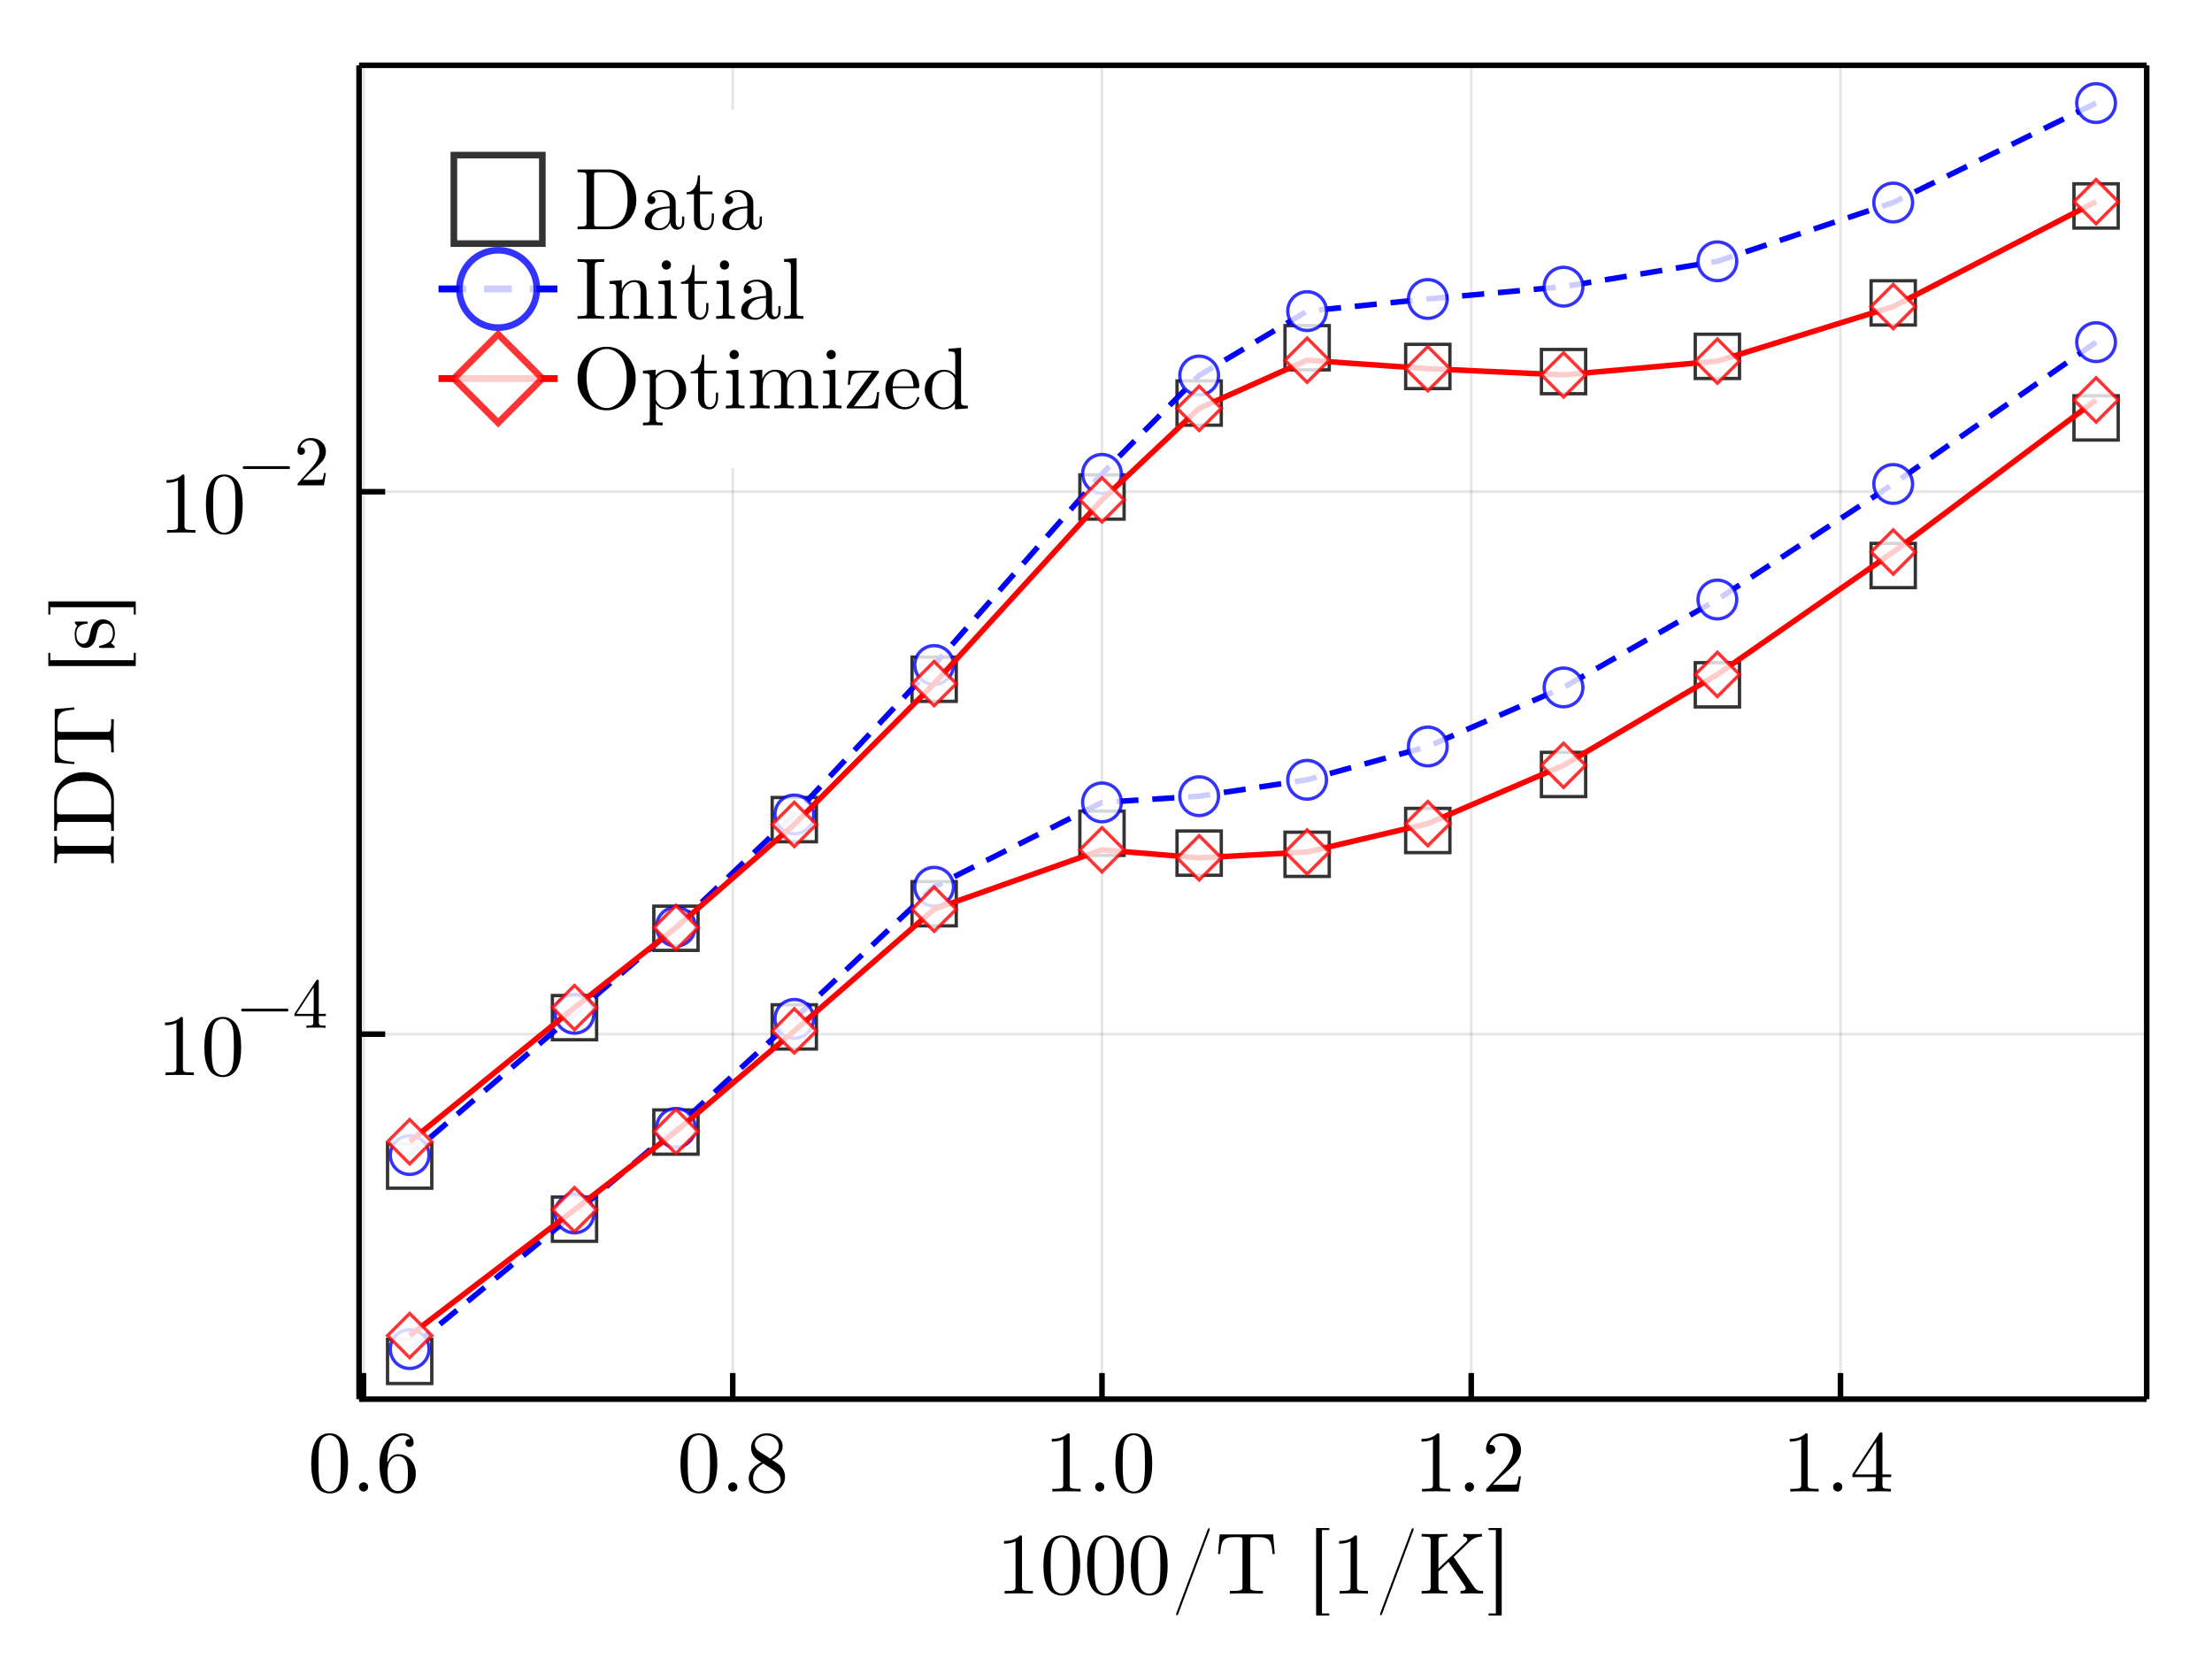 <?xml version="1.0" encoding="utf-8"?>
<svg xmlns="http://www.w3.org/2000/svg" xmlns:xlink="http://www.w3.org/1999/xlink" width="400" height="300" viewBox="0 0 1600 1200">
<rect x="0" y="0" width="1600" height="1200" fill="#333333" stroke="none"/>
<defs>
  <clipPath id="clip340">
    <rect x="0" y="0" width="1600" height="1200"/>
  </clipPath>
</defs>
<path clip-path="url(#clip340)" d="
M0 1200 L1600 1200 L1600 0 L0 0  Z
  " fill="#ffffff" fill-rule="evenodd" fill-opacity="1"/>
<defs>
  <clipPath id="clip341">
    <rect x="320" y="0" width="1121" height="1121"/>
  </clipPath>
</defs>
<path clip-path="url(#clip340)" d="
M259.722 1012.06 L1552.76 1012.06 L1552.76 47.244 L259.722 47.244  Z
  " fill="#ffffff" fill-rule="evenodd" fill-opacity="1"/>
<defs>
  <clipPath id="clip342">
    <rect x="259" y="47" width="1294" height="966"/>
  </clipPath>
</defs>
<polyline clip-path="url(#clip342)" style="stroke:#000000; stroke-linecap:butt; stroke-linejoin:round; stroke-width:2; stroke-opacity:0.1; fill:none" points="
  262.932,1012.06 262.932,47.244 
  "/>
<polyline clip-path="url(#clip342)" style="stroke:#000000; stroke-linecap:butt; stroke-linejoin:round; stroke-width:2; stroke-opacity:0.1; fill:none" points="
  530.014,1012.06 530.014,47.244 
  "/>
<polyline clip-path="url(#clip342)" style="stroke:#000000; stroke-linecap:butt; stroke-linejoin:round; stroke-width:2; stroke-opacity:0.1; fill:none" points="
  797.095,1012.06 797.095,47.244 
  "/>
<polyline clip-path="url(#clip342)" style="stroke:#000000; stroke-linecap:butt; stroke-linejoin:round; stroke-width:2; stroke-opacity:0.1; fill:none" points="
  1064.18,1012.06 1064.18,47.244 
  "/>
<polyline clip-path="url(#clip342)" style="stroke:#000000; stroke-linecap:butt; stroke-linejoin:round; stroke-width:2; stroke-opacity:0.1; fill:none" points="
  1331.26,1012.06 1331.26,47.244 
  "/>
<polyline clip-path="url(#clip340)" style="stroke:#000000; stroke-linecap:butt; stroke-linejoin:round; stroke-width:4; stroke-opacity:1; fill:none" points="
  259.722,1012.06 1552.76,1012.06 
  "/>
<polyline clip-path="url(#clip340)" style="stroke:#000000; stroke-linecap:butt; stroke-linejoin:round; stroke-width:4; stroke-opacity:1; fill:none" points="
  259.722,47.244 1552.76,47.244 
  "/>
<polyline clip-path="url(#clip340)" style="stroke:#000000; stroke-linecap:butt; stroke-linejoin:round; stroke-width:4; stroke-opacity:1; fill:none" points="
  262.932,1012.06 262.932,993.162 
  "/>
<polyline clip-path="url(#clip340)" style="stroke:#000000; stroke-linecap:butt; stroke-linejoin:round; stroke-width:4; stroke-opacity:1; fill:none" points="
  530.014,1012.06 530.014,993.162 
  "/>
<polyline clip-path="url(#clip340)" style="stroke:#000000; stroke-linecap:butt; stroke-linejoin:round; stroke-width:4; stroke-opacity:1; fill:none" points="
  797.095,1012.06 797.095,993.162 
  "/>
<polyline clip-path="url(#clip340)" style="stroke:#000000; stroke-linecap:butt; stroke-linejoin:round; stroke-width:4; stroke-opacity:1; fill:none" points="
  1064.18,1012.06 1064.18,993.162 
  "/>
<polyline clip-path="url(#clip340)" style="stroke:#000000; stroke-linecap:butt; stroke-linejoin:round; stroke-width:4; stroke-opacity:1; fill:none" points="
  1331.26,1012.06 1331.26,993.162 
  "/>
<path clip-path="url(#clip340)" d="M225.12 1058.63 Q225.12 1049.34 227.467 1044.28 Q230.74 1036.74 238.46 1036.74 Q240.097 1036.74 241.795 1037.2 Q243.524 1037.64 245.686 1039.33 Q247.878 1041.03 249.206 1043.81 Q251.738 1049.18 251.738 1058.63 Q251.738 1067.87 249.392 1072.9 Q245.964 1080.25 238.399 1080.25 Q235.558 1080.25 232.655 1078.8 Q229.783 1077.35 227.961 1073.86 Q225.12 1068.64 225.12 1058.63 M230.37 1057.86 Q230.37 1067.4 231.049 1071.2 Q231.821 1075.31 233.921 1077.1 Q236.052 1078.86 238.399 1078.86 Q240.931 1078.86 243.03 1076.98 Q245.161 1075.06 245.81 1070.95 Q246.52 1066.91 246.489 1057.86 Q246.489 1049.06 245.871 1045.54 Q245.038 1041.43 242.814 1039.8 Q240.622 1038.13 238.399 1038.13 Q237.565 1038.13 236.669 1038.38 Q235.805 1038.62 234.539 1039.33 Q233.273 1040.04 232.284 1041.8 Q231.327 1043.56 230.864 1046.22 Q230.37 1049.65 230.37 1057.86 Z" fill="#000000" fill-rule="evenodd" fill-opacity="1" /><path clip-path="url(#clip340)" d="M260.601 1077.84 Q259.643 1076.82 259.643 1075.49 Q259.643 1074.17 260.601 1073.21 Q261.558 1072.22 263.009 1072.22 Q264.399 1072.22 265.325 1073.15 Q266.282 1074.04 266.282 1075.52 Q266.282 1076.98 265.263 1077.93 Q264.275 1078.86 263.009 1078.86 Q261.558 1078.86 260.601 1077.84 Z" fill="#000000" fill-rule="evenodd" fill-opacity="1" /><path clip-path="url(#clip340)" d="M274.496 1058.88 Q274.496 1048.94 279.56 1042.85 Q284.625 1036.74 291.14 1036.74 Q294.938 1036.74 297.038 1038.69 Q299.169 1040.6 299.169 1043.56 Q299.169 1045.2 298.212 1045.91 Q297.254 1046.62 296.266 1046.62 Q295.124 1046.62 294.228 1045.85 Q293.333 1045.08 293.333 1043.69 Q293.333 1040.85 296.822 1040.85 Q295.185 1038.32 291.264 1038.32 Q290.059 1038.32 288.824 1038.69 Q287.589 1039.03 285.983 1040.2 Q284.378 1041.37 283.142 1043.23 Q281.907 1045.08 281.043 1048.57 Q280.178 1052.06 280.178 1056.6 L280.178 1058.11 Q282.772 1051.84 288.083 1051.87 Q293.394 1051.87 297.069 1055.92 Q300.744 1059.96 300.744 1065.95 Q300.744 1072.1 296.915 1076.17 Q293.086 1080.25 287.713 1080.25 Q285.304 1080.25 283.112 1079.23 Q280.95 1078.24 278.912 1075.96 Q276.905 1073.67 275.701 1069.29 Q274.496 1064.9 274.496 1058.88 M280.302 1064.56 Q280.302 1070.77 281.444 1073.73 Q281.629 1074.23 282.031 1074.91 Q282.463 1075.59 283.173 1076.48 Q283.914 1077.35 285.119 1077.93 Q286.323 1078.49 287.713 1078.49 Q291.943 1078.49 293.981 1074.38 Q295.062 1072.1 295.062 1065.89 Q295.062 1059.56 293.919 1057.24 Q291.974 1053.32 288.021 1053.32 Q285.366 1053.32 283.513 1055.14 Q281.691 1056.97 280.981 1059.41 Q280.302 1061.85 280.302 1064.56 Z" fill="#000000" fill-rule="evenodd" fill-opacity="1" /><path clip-path="url(#clip340)" d="M492.202 1058.63 Q492.202 1049.34 494.549 1044.28 Q497.822 1036.74 505.542 1036.74 Q507.178 1036.74 508.877 1037.2 Q510.606 1037.64 512.768 1039.33 Q514.96 1041.03 516.288 1043.81 Q518.82 1049.18 518.82 1058.63 Q518.82 1067.87 516.473 1072.9 Q513.045 1080.25 505.48 1080.25 Q502.639 1080.25 499.736 1078.8 Q496.865 1077.35 495.043 1073.86 Q492.202 1068.64 492.202 1058.63 M497.451 1057.86 Q497.451 1067.4 498.131 1071.2 Q498.903 1075.31 501.003 1077.1 Q503.133 1078.86 505.48 1078.86 Q508.012 1078.86 510.112 1076.98 Q512.243 1075.06 512.891 1070.95 Q513.601 1066.91 513.57 1057.86 Q513.57 1049.06 512.953 1045.54 Q512.119 1041.43 509.896 1039.8 Q507.703 1038.13 505.48 1038.13 Q504.646 1038.13 503.751 1038.38 Q502.886 1038.62 501.62 1039.33 Q500.354 1040.04 499.366 1041.8 Q498.409 1043.56 497.945 1046.22 Q497.451 1049.65 497.451 1057.86 Z" fill="#000000" fill-rule="evenodd" fill-opacity="1" /><path clip-path="url(#clip340)" d="M527.682 1077.84 Q526.725 1076.82 526.725 1075.49 Q526.725 1074.17 527.682 1073.21 Q528.639 1072.22 530.091 1072.22 Q531.48 1072.22 532.407 1073.15 Q533.364 1074.04 533.364 1075.52 Q533.364 1076.98 532.345 1077.93 Q531.357 1078.86 530.091 1078.86 Q528.639 1078.86 527.682 1077.84 Z" fill="#000000" fill-rule="evenodd" fill-opacity="1" /><path clip-path="url(#clip340)" d="M541.578 1069.32 Q541.578 1062.25 550.687 1057.68 Q546.766 1055.02 546.055 1054.25 Q543.276 1051.16 543.276 1047.3 Q543.276 1042.89 546.611 1039.83 Q549.977 1036.74 554.732 1036.74 Q559.272 1036.74 562.699 1039.37 Q566.127 1041.99 566.127 1046.16 Q566.127 1052.03 558.469 1055.98 Q563.533 1059.13 564.737 1060.46 Q567.825 1063.88 567.825 1068.24 Q567.825 1073.3 563.934 1076.79 Q560.044 1080.25 554.671 1080.25 Q549.421 1080.25 545.499 1077.19 Q541.578 1074.14 541.578 1069.32 M544.727 1069.32 Q544.727 1073.24 547.661 1075.86 Q550.625 1078.49 554.732 1078.49 Q558.716 1078.49 561.68 1076.2 Q564.675 1073.92 564.675 1070.52 Q564.675 1069.19 564.212 1068.05 Q563.78 1066.91 562.884 1066.01 Q562.02 1065.09 561.464 1064.69 Q560.939 1064.25 559.92 1063.54 L552.138 1058.63 Q544.727 1062.74 544.727 1069.32 M546.055 1044.83 Q546.055 1047.86 549.236 1049.96 L557.079 1055.02 Q563.348 1051.35 563.348 1046.16 Q563.348 1042.79 560.785 1040.57 Q558.222 1038.32 554.671 1038.32 Q551.181 1038.32 548.618 1040.17 Q546.055 1041.99 546.055 1044.83 Z" fill="#000000" fill-rule="evenodd" fill-opacity="1" /><path clip-path="url(#clip340)" d="M760.766 1042.76 L760.766 1040.79 Q768.362 1040.79 772.284 1036.74 Q773.364 1036.74 773.55 1036.99 Q773.735 1037.23 773.735 1038.38 L773.735 1073.86 Q773.735 1075.74 774.661 1076.33 Q775.588 1076.91 779.633 1076.91 L781.64 1076.91 L781.64 1078.86 Q779.417 1078.67 771.388 1078.67 Q763.36 1078.67 761.167 1078.86 L761.167 1076.91 L763.174 1076.91 Q767.158 1076.91 768.115 1076.36 Q769.072 1075.77 769.072 1073.86 L769.072 1041.09 Q765.768 1042.76 760.766 1042.76 Z" fill="#000000" fill-rule="evenodd" fill-opacity="1" /><path clip-path="url(#clip340)" d="M793.096 1077.84 Q792.139 1076.82 792.139 1075.49 Q792.139 1074.17 793.096 1073.21 Q794.053 1072.22 795.505 1072.22 Q796.894 1072.22 797.821 1073.15 Q798.778 1074.04 798.778 1075.52 Q798.778 1076.98 797.759 1077.93 Q796.771 1078.86 795.505 1078.86 Q794.053 1078.86 793.096 1077.84 Z" fill="#000000" fill-rule="evenodd" fill-opacity="1" /><path clip-path="url(#clip340)" d="M806.807 1058.63 Q806.807 1049.34 809.153 1044.28 Q812.427 1036.74 820.146 1036.74 Q821.783 1036.74 823.481 1037.2 Q825.211 1037.64 827.372 1039.33 Q829.565 1041.03 830.892 1043.81 Q833.424 1049.18 833.424 1058.63 Q833.424 1067.87 831.078 1072.9 Q827.65 1080.25 820.085 1080.25 Q817.244 1080.25 814.341 1078.8 Q811.469 1077.35 809.647 1073.86 Q806.807 1068.64 806.807 1058.63 M812.056 1057.86 Q812.056 1067.4 812.735 1071.2 Q813.507 1075.31 815.607 1077.1 Q817.738 1078.86 820.085 1078.86 Q822.617 1078.86 824.716 1076.98 Q826.847 1075.06 827.496 1070.95 Q828.206 1066.91 828.175 1057.86 Q828.175 1049.06 827.557 1045.54 Q826.724 1041.43 824.5 1039.8 Q822.308 1038.13 820.085 1038.13 Q819.251 1038.13 818.355 1038.38 Q817.491 1038.62 816.225 1039.33 Q814.959 1040.04 813.971 1041.8 Q813.013 1043.56 812.55 1046.22 Q812.056 1049.65 812.056 1057.86 Z" fill="#000000" fill-rule="evenodd" fill-opacity="1" /><path clip-path="url(#clip340)" d="M1028.19 1042.76 L1028.19 1040.79 Q1035.78 1040.79 1039.7 1036.74 Q1040.79 1036.74 1040.97 1036.99 Q1041.16 1037.23 1041.16 1038.38 L1041.16 1073.86 Q1041.16 1075.74 1042.08 1076.33 Q1043.01 1076.91 1047.05 1076.91 L1049.06 1076.91 L1049.06 1078.86 Q1046.84 1078.67 1038.81 1078.67 Q1030.78 1078.67 1028.59 1078.86 L1028.59 1076.91 L1030.6 1076.91 Q1034.58 1076.91 1035.54 1076.36 Q1036.49 1075.77 1036.49 1073.86 L1036.49 1041.09 Q1033.19 1042.76 1028.19 1042.76 Z" fill="#000000" fill-rule="evenodd" fill-opacity="1" /><path clip-path="url(#clip340)" d="M1060.52 1077.84 Q1059.56 1076.82 1059.56 1075.49 Q1059.56 1074.17 1060.52 1073.21 Q1061.47 1072.22 1062.93 1072.22 Q1064.32 1072.22 1065.24 1073.15 Q1066.2 1074.04 1066.2 1075.52 Q1066.2 1076.98 1065.18 1077.93 Q1064.19 1078.86 1062.93 1078.86 Q1061.47 1078.86 1060.52 1077.84 Z" fill="#000000" fill-rule="evenodd" fill-opacity="1" /><path clip-path="url(#clip340)" d="M1074.91 1078.86 Q1074.91 1077.72 1075 1077.38 Q1075.12 1077.04 1075.62 1076.51 L1087.75 1062.99 Q1094.39 1055.52 1094.39 1049 Q1094.39 1044.77 1092.17 1041.74 Q1089.98 1038.72 1085.93 1038.72 Q1083.15 1038.72 1080.8 1040.42 Q1078.46 1042.11 1077.38 1045.14 Q1077.56 1045.08 1078.21 1045.08 Q1079.79 1045.08 1080.65 1046.07 Q1081.55 1047.05 1081.55 1048.38 Q1081.55 1050.08 1080.43 1050.91 Q1079.35 1051.72 1078.27 1051.72 Q1077.84 1051.72 1077.25 1051.62 Q1076.7 1051.53 1075.8 1050.67 Q1074.91 1049.77 1074.91 1048.2 Q1074.91 1043.78 1078.24 1040.26 Q1081.61 1036.74 1086.73 1036.74 Q1092.54 1036.74 1096.34 1040.2 Q1100.17 1043.63 1100.17 1049 Q1100.17 1050.88 1099.58 1052.61 Q1099.02 1054.31 1098.25 1055.64 Q1097.51 1056.97 1095.47 1059.1 Q1093.43 1061.23 1091.8 1062.74 Q1090.16 1064.25 1086.49 1067.47 L1079.79 1073.98 L1091.18 1073.98 Q1096.74 1073.98 1097.17 1073.49 Q1097.79 1072.59 1098.56 1067.87 L1100.17 1067.87 L1098.38 1078.86 L1074.91 1078.86 Z" fill="#000000" fill-rule="evenodd" fill-opacity="1" /><path clip-path="url(#clip340)" d="M1294.57 1042.76 L1294.57 1040.79 Q1302.17 1040.79 1306.09 1036.74 Q1307.17 1036.74 1307.36 1036.99 Q1307.54 1037.23 1307.54 1038.38 L1307.54 1073.86 Q1307.54 1075.74 1308.47 1076.33 Q1309.4 1076.91 1313.44 1076.91 L1315.45 1076.91 L1315.45 1078.86 Q1313.22 1078.67 1305.2 1078.67 Q1297.17 1078.67 1294.97 1078.86 L1294.97 1076.91 L1296.98 1076.91 Q1300.97 1076.91 1301.92 1076.36 Q1302.88 1075.77 1302.88 1073.86 L1302.88 1041.09 Q1299.58 1042.76 1294.57 1042.76 Z" fill="#000000" fill-rule="evenodd" fill-opacity="1" /><path clip-path="url(#clip340)" d="M1326.9 1077.84 Q1325.95 1076.82 1325.95 1075.49 Q1325.95 1074.17 1326.9 1073.21 Q1327.86 1072.22 1329.31 1072.22 Q1330.7 1072.22 1331.63 1073.15 Q1332.59 1074.04 1332.59 1075.52 Q1332.59 1076.98 1331.57 1077.93 Q1330.58 1078.86 1329.31 1078.86 Q1327.86 1078.86 1326.9 1077.84 Z" fill="#000000" fill-rule="evenodd" fill-opacity="1" /><path clip-path="url(#clip340)" d="M1339.9 1068.42 L1339.9 1066.48 L1359.33 1036.8 Q1359.82 1036.03 1360.59 1036.06 Q1361.3 1036.06 1361.46 1036.34 Q1361.61 1036.62 1361.61 1037.7 L1361.61 1066.48 L1367.94 1066.48 L1367.94 1068.42 L1361.61 1068.42 L1361.61 1073.92 Q1361.61 1075.74 1362.35 1076.33 Q1363.13 1076.91 1366.4 1076.91 L1367.73 1076.91 L1367.73 1078.86 Q1365.13 1078.67 1359.14 1078.67 Q1353.18 1078.67 1350.59 1078.86 L1350.59 1076.91 L1351.92 1076.91 Q1355.19 1076.91 1355.96 1076.36 Q1356.73 1075.77 1356.73 1073.92 L1356.73 1068.42 L1339.9 1068.42 M1341.7 1066.48 L1357.1 1066.48 L1357.1 1042.89 L1341.7 1066.48 Z" fill="#000000" fill-rule="evenodd" fill-opacity="1" /><path clip-path="url(#clip340)" d="M726.26 1116.6 L726.26 1114.63 Q733.856 1114.63 737.777 1110.58 Q738.858 1110.58 739.043 1110.83 Q739.229 1111.07 739.229 1112.22 L739.229 1147.7 Q739.229 1149.58 740.155 1150.17 Q741.082 1150.75 745.127 1150.75 L747.134 1150.75 L747.134 1152.7 Q744.911 1152.51 736.882 1152.51 Q728.853 1152.51 726.661 1152.7 L726.661 1150.75 L728.668 1150.75 Q732.651 1150.75 733.609 1150.2 Q734.566 1149.61 734.566 1147.7 L734.566 1114.93 Q731.262 1116.6 726.26 1116.6 Z" fill="#000000" fill-rule="evenodd" fill-opacity="1" /><path clip-path="url(#clip340)" d="M754.73 1132.47 Q754.73 1123.18 757.077 1118.12 Q760.35 1110.58 768.07 1110.58 Q769.707 1110.58 771.405 1111.04 Q773.134 1111.48 775.296 1113.17 Q777.488 1114.87 778.816 1117.65 Q781.348 1123.02 781.348 1132.47 Q781.348 1141.71 779.001 1146.74 Q775.574 1154.09 768.008 1154.09 Q765.167 1154.09 762.265 1152.64 Q759.393 1151.19 757.571 1147.7 Q754.73 1142.48 754.73 1132.47 M759.98 1131.7 Q759.98 1141.24 760.659 1145.04 Q761.431 1149.15 763.531 1150.94 Q765.661 1152.7 768.008 1152.7 Q770.54 1152.7 772.64 1150.82 Q774.771 1148.9 775.419 1144.79 Q776.129 1140.75 776.099 1131.7 Q776.099 1122.9 775.481 1119.38 Q774.647 1115.27 772.424 1113.64 Q770.231 1111.97 768.008 1111.97 Q767.174 1111.97 766.279 1112.22 Q765.414 1112.46 764.148 1113.17 Q762.882 1113.88 761.894 1115.64 Q760.937 1117.4 760.474 1120.06 Q759.98 1123.49 759.98 1131.7 Z" fill="#000000" fill-rule="evenodd" fill-opacity="1" /><path clip-path="url(#clip340)" d="M786.35 1132.47 Q786.35 1123.18 788.697 1118.12 Q791.97 1110.58 799.69 1110.58 Q801.327 1110.58 803.025 1111.04 Q804.754 1111.48 806.916 1113.17 Q809.108 1114.87 810.436 1117.65 Q812.968 1123.02 812.968 1132.47 Q812.968 1141.71 810.621 1146.74 Q807.194 1154.09 799.628 1154.09 Q796.788 1154.09 793.885 1152.64 Q791.013 1151.19 789.191 1147.7 Q786.35 1142.48 786.35 1132.47 M791.6 1131.7 Q791.6 1141.24 792.279 1145.04 Q793.051 1149.15 795.151 1150.94 Q797.282 1152.7 799.628 1152.7 Q802.161 1152.7 804.26 1150.82 Q806.391 1148.9 807.039 1144.79 Q807.75 1140.75 807.719 1131.7 Q807.719 1122.9 807.101 1119.38 Q806.268 1115.27 804.044 1113.64 Q801.852 1111.97 799.628 1111.97 Q798.795 1111.97 797.899 1112.22 Q797.035 1112.46 795.769 1113.17 Q794.503 1113.88 793.514 1115.64 Q792.557 1117.4 792.094 1120.06 Q791.6 1123.49 791.6 1131.7 Z" fill="#000000" fill-rule="evenodd" fill-opacity="1" /><path clip-path="url(#clip340)" d="M817.971 1132.47 Q817.971 1123.18 820.318 1118.12 Q823.591 1110.58 831.311 1110.58 Q832.947 1110.58 834.645 1111.04 Q836.375 1111.48 838.536 1113.17 Q840.729 1114.87 842.057 1117.65 Q844.589 1123.02 844.589 1132.47 Q844.589 1141.71 842.242 1146.74 Q838.814 1154.09 831.249 1154.09 Q828.408 1154.09 825.505 1152.64 Q822.633 1151.19 820.812 1147.7 Q817.971 1142.48 817.971 1132.47 M823.22 1131.7 Q823.22 1141.24 823.9 1145.04 Q824.672 1149.15 826.771 1150.94 Q828.902 1152.7 831.249 1152.7 Q833.781 1152.7 835.881 1150.82 Q838.011 1148.9 838.66 1144.79 Q839.37 1140.75 839.339 1131.7 Q839.339 1122.9 838.722 1119.38 Q837.888 1115.27 835.665 1113.64 Q833.472 1111.97 831.249 1111.97 Q830.415 1111.97 829.52 1112.22 Q828.655 1112.46 827.389 1113.17 Q826.123 1113.88 825.135 1115.64 Q824.177 1117.4 823.714 1120.06 Q823.22 1123.49 823.22 1131.7 Z" fill="#000000" fill-rule="evenodd" fill-opacity="1" /><path clip-path="url(#clip340)" d="M850.734 1167.61 Q850.734 1167.31 850.981 1166.63 L873.306 1106.97 Q873.306 1106.91 873.461 1106.57 Q873.615 1106.23 873.708 1106.01 Q873.8 1105.76 873.986 1105.58 Q874.202 1105.39 874.449 1105.39 Q875.066 1105.39 875.066 1106.16 Q875.066 1106.23 874.881 1106.97 L852.494 1166.69 Q852.123 1167.77 851.876 1168.08 Q851.66 1168.39 851.289 1168.39 Q850.734 1168.39 850.734 1167.61 Z" fill="#000000" fill-rule="evenodd" fill-opacity="1" /><path clip-path="url(#clip340)" d="M881.026 1124.11 L882.23 1109.9 L920.86 1109.9 L922.065 1124.11 L920.49 1124.11 Q920.243 1121.26 919.996 1119.63 Q919.779 1117.99 919.224 1116.45 Q918.699 1114.87 918.019 1114.13 Q917.371 1113.36 916.105 1112.77 Q914.839 1112.16 913.202 1112 Q911.566 1111.85 909.095 1111.85 Q906.193 1111.85 905.482 1111.97 Q904.71 1112.16 904.525 1112.71 Q904.34 1113.24 904.34 1114.38 L904.34 1147.7 Q904.34 1148.96 904.587 1149.49 Q904.865 1149.98 906.316 1150.38 Q907.767 1150.75 910.979 1150.75 L913.511 1150.75 L913.511 1152.7 Q910.917 1152.51 901.499 1152.51 Q892.143 1152.51 889.549 1152.7 L889.549 1150.75 L892.081 1150.75 Q895.292 1150.75 896.744 1150.38 Q898.226 1149.98 898.473 1149.49 Q898.72 1148.96 898.72 1147.7 L898.72 1114.38 Q898.72 1113.48 898.658 1113.11 Q898.596 1112.74 898.318 1112.43 Q898.04 1112.09 897.392 1111.97 Q896.774 1111.85 893.995 1111.85 Q891.525 1111.85 889.858 1112 Q888.221 1112.16 886.955 1112.77 Q885.689 1113.36 885.009 1114.13 Q884.361 1114.87 883.805 1116.45 Q883.28 1117.99 883.064 1119.63 Q882.848 1121.26 882.601 1124.11 L881.026 1124.11 Z" fill="#000000" fill-rule="evenodd" fill-opacity="1" /><path clip-path="url(#clip340)" d="M951.986 1168.51 L951.986 1105.27 L961.528 1105.27 L961.528 1106.72 L956.217 1106.72 L956.217 1167.06 L961.528 1167.06 L961.528 1168.51 L951.986 1168.51 Z" fill="#000000" fill-rule="evenodd" fill-opacity="1" /><path clip-path="url(#clip340)" d="M968.599 1116.6 L968.599 1114.63 Q976.196 1114.63 980.117 1110.58 Q981.198 1110.58 981.383 1110.83 Q981.569 1111.07 981.569 1112.22 L981.569 1147.7 Q981.569 1149.58 982.495 1150.17 Q983.421 1150.75 987.467 1150.75 L989.474 1150.75 L989.474 1152.7 Q987.25 1152.51 979.222 1152.51 Q971.193 1152.51 969.001 1152.7 L969.001 1150.75 L971.008 1150.75 Q974.991 1150.75 975.949 1150.2 Q976.906 1149.61 976.906 1147.7 L976.906 1114.93 Q973.602 1116.6 968.599 1116.6 Z" fill="#000000" fill-rule="evenodd" fill-opacity="1" /><path clip-path="url(#clip340)" d="M998.213 1167.61 Q998.213 1167.31 998.46 1166.63 L1020.79 1106.97 Q1020.79 1106.91 1020.94 1106.57 Q1021.09 1106.23 1021.19 1106.01 Q1021.28 1105.76 1021.46 1105.58 Q1021.68 1105.39 1021.93 1105.39 Q1022.55 1105.39 1022.55 1106.16 Q1022.55 1106.23 1022.36 1106.97 L999.973 1166.69 Q999.602 1167.77 999.355 1168.08 Q999.139 1168.39 998.768 1168.39 Q998.213 1168.39 998.213 1167.61 Z" fill="#000000" fill-rule="evenodd" fill-opacity="1" /><path clip-path="url(#clip340)" d="M1028.32 1152.7 L1028.32 1150.75 L1029.83 1150.75 Q1033.26 1150.75 1034.03 1150.2 Q1034.84 1149.61 1034.84 1147.76 L1034.84 1114.44 Q1034.84 1112.62 1034.03 1112.06 Q1033.23 1111.48 1029.83 1111.48 L1028.32 1111.48 L1028.32 1109.5 Q1030.54 1109.69 1037.68 1109.69 Q1044.75 1109.69 1046.97 1109.5 L1046.97 1111.48 L1045.46 1111.48 Q1042.03 1111.48 1041.23 1112.06 Q1040.46 1112.62 1040.46 1114.44 L1040.46 1134.54 L1060.25 1115.64 Q1061.39 1114.63 1061.39 1113.55 Q1061.39 1113.17 1061.21 1112.77 Q1061.05 1112.34 1060.31 1111.91 Q1059.6 1111.48 1058.46 1111.48 L1058.46 1109.5 Q1060.62 1109.69 1066.52 1109.69 Q1070.25 1109.69 1071.89 1109.5 L1071.89 1111.48 Q1066.64 1111.54 1062.9 1115.27 L1051.51 1126.21 L1066.12 1147.7 Q1067.44 1149.64 1068.74 1150.2 Q1070.04 1150.75 1072.76 1150.75 L1072.76 1152.7 Q1068.77 1152.51 1065.5 1152.51 Q1058.67 1152.51 1056.45 1152.7 L1056.45 1150.75 Q1060.19 1150.75 1060.19 1148.84 Q1060.19 1148.13 1059.23 1146.68 L1047.77 1129.76 L1040.46 1136.7 L1040.46 1147.76 Q1040.46 1149.58 1041.23 1150.17 Q1042.03 1150.75 1045.46 1150.75 L1046.97 1150.75 L1046.97 1152.7 Q1044.75 1152.51 1037.61 1152.51 Q1030.54 1152.51 1028.32 1152.7 Z" fill="#000000" fill-rule="evenodd" fill-opacity="1" /><path clip-path="url(#clip340)" d="M1076.68 1167.06 L1081.99 1167.06 L1081.99 1106.72 L1076.68 1106.72 L1076.68 1105.27 L1086.22 1105.27 L1086.22 1168.51 L1076.68 1168.51 L1076.68 1167.06 Z" fill="#000000" fill-rule="evenodd" fill-opacity="1" /><polyline clip-path="url(#clip342)" style="stroke:#000000; stroke-linecap:butt; stroke-linejoin:round; stroke-width:2; stroke-opacity:0.1; fill:none" points="
  259.722,748.028 1552.76,748.028 
  "/>
<polyline clip-path="url(#clip342)" style="stroke:#000000; stroke-linecap:butt; stroke-linejoin:round; stroke-width:2; stroke-opacity:0.1; fill:none" points="
  259.722,355.665 1552.76,355.665 
  "/>
<polyline clip-path="url(#clip340)" style="stroke:#000000; stroke-linecap:butt; stroke-linejoin:round; stroke-width:4; stroke-opacity:1; fill:none" points="
  259.722,1012.06 259.722,47.244 
  "/>
<polyline clip-path="url(#clip340)" style="stroke:#000000; stroke-linecap:butt; stroke-linejoin:round; stroke-width:4; stroke-opacity:1; fill:none" points="
  1552.76,1012.06 1552.76,47.244 
  "/>
<polyline clip-path="url(#clip340)" style="stroke:#000000; stroke-linecap:butt; stroke-linejoin:round; stroke-width:4; stroke-opacity:1; fill:none" points="
  259.722,748.028 278.62,748.028 
  "/>
<polyline clip-path="url(#clip340)" style="stroke:#000000; stroke-linecap:butt; stroke-linejoin:round; stroke-width:4; stroke-opacity:1; fill:none" points="
  259.722,355.665 278.62,355.665 
  "/>
<path clip-path="url(#clip340)" d="M119.34 741.59 L119.34 739.614 Q126.936 739.614 130.858 735.568 Q131.939 735.568 132.124 735.816 Q132.309 736.063 132.309 737.205 L132.309 772.685 Q132.309 774.569 133.236 775.156 Q134.162 775.742 138.207 775.742 L140.214 775.742 L140.214 777.688 Q137.991 777.502 129.963 777.502 Q121.934 777.502 119.742 777.688 L119.742 775.742 L121.749 775.742 Q125.732 775.742 126.689 775.187 Q127.647 774.6 127.647 772.685 L127.647 739.922 Q124.343 741.59 119.34 741.59 Z" fill="#000000" fill-rule="evenodd" fill-opacity="1" /><path clip-path="url(#clip340)" d="M147.811 757.462 Q147.811 748.167 150.158 743.103 Q153.431 735.568 161.151 735.568 Q162.787 735.568 164.486 736.032 Q166.215 736.464 168.376 738.162 Q170.569 739.861 171.897 742.64 Q174.429 748.013 174.429 757.462 Q174.429 766.695 172.082 771.728 Q168.654 779.077 161.089 779.077 Q158.248 779.077 155.345 777.626 Q152.474 776.175 150.652 772.685 Q147.811 767.467 147.811 757.462 M153.06 756.69 Q153.06 766.232 153.74 770.03 Q154.512 774.137 156.611 775.928 Q158.742 777.688 161.089 777.688 Q163.621 777.688 165.721 775.804 Q167.851 773.89 168.5 769.783 Q169.21 765.737 169.179 756.69 Q169.179 747.889 168.562 744.369 Q167.728 740.262 165.505 738.626 Q163.312 736.958 161.089 736.958 Q160.255 736.958 159.36 737.205 Q158.495 737.452 157.229 738.162 Q155.963 738.873 154.975 740.633 Q154.017 742.393 153.554 745.048 Q153.06 748.476 153.06 756.69 Z" fill="#000000" fill-rule="evenodd" fill-opacity="1" /><path clip-path="url(#clip340)" d="M208.349 729.851 Q208.651 730.152 208.651 730.579 Q208.651 731.005 208.349 731.307 Q208.048 731.608 207.622 731.608 L175.457 731.608 Q175.031 731.608 174.73 731.307 Q174.429 731.005 174.429 730.579 Q174.429 730.152 174.73 729.851 Q175.031 729.55 175.457 729.55 L207.622 729.55 Q208.048 729.55 208.349 729.851 Z" fill="#000000" fill-rule="evenodd" fill-opacity="1" /><path clip-path="url(#clip340)" d="M212.941 734.945 L212.941 733.364 L228.722 709.253 Q229.123 708.626 229.751 708.651 Q230.328 708.651 230.453 708.877 Q230.579 709.102 230.579 709.981 L230.579 733.364 L235.722 733.364 L235.722 734.945 L230.579 734.945 L230.579 739.41 Q230.579 740.891 231.181 741.367 Q231.808 741.844 234.467 741.844 L235.546 741.844 L235.546 743.425 Q233.439 743.274 228.571 743.274 Q223.729 743.274 221.622 743.425 L221.622 741.844 L222.701 741.844 Q225.36 741.844 225.987 741.392 Q226.614 740.916 226.614 739.41 L226.614 734.945 L212.941 734.945 M214.396 733.364 L226.916 733.364 L226.916 714.196 L214.396 733.364 Z" fill="#000000" fill-rule="evenodd" fill-opacity="1" /><path clip-path="url(#clip340)" d="M120.469 349.227 L120.469 347.251 Q128.065 347.251 131.987 343.206 Q133.068 343.206 133.253 343.453 Q133.438 343.7 133.438 344.842 L133.438 380.322 Q133.438 382.206 134.365 382.793 Q135.291 383.38 139.336 383.38 L141.344 383.38 L141.344 385.325 Q139.12 385.14 131.092 385.14 Q123.063 385.14 120.871 385.325 L120.871 383.38 L122.878 383.38 Q126.861 383.38 127.818 382.824 Q128.776 382.237 128.776 380.322 L128.776 347.56 Q125.472 349.227 120.469 349.227 Z" fill="#000000" fill-rule="evenodd" fill-opacity="1" /><path clip-path="url(#clip340)" d="M148.94 365.099 Q148.94 355.804 151.287 350.74 Q154.56 343.206 162.28 343.206 Q163.916 343.206 165.615 343.669 Q167.344 344.101 169.505 345.8 Q171.698 347.498 173.026 350.277 Q175.558 355.65 175.558 365.099 Q175.558 374.332 173.211 379.365 Q169.783 386.714 162.218 386.714 Q159.377 386.714 156.474 385.263 Q153.603 383.812 151.781 380.322 Q148.94 375.104 148.94 365.099 M154.189 364.327 Q154.189 373.869 154.869 377.667 Q155.641 381.774 157.74 383.565 Q159.871 385.325 162.218 385.325 Q164.75 385.325 166.85 383.441 Q168.98 381.527 169.629 377.42 Q170.339 373.375 170.308 364.327 Q170.308 355.526 169.691 352.006 Q168.857 347.899 166.634 346.263 Q164.441 344.595 162.218 344.595 Q161.384 344.595 160.489 344.842 Q159.624 345.089 158.358 345.8 Q157.092 346.51 156.104 348.27 Q155.147 350.03 154.683 352.686 Q154.189 356.113 154.189 364.327 Z" fill="#000000" fill-rule="evenodd" fill-opacity="1" /><path clip-path="url(#clip340)" d="M209.478 337.489 Q209.78 337.79 209.78 338.216 Q209.78 338.643 209.478 338.944 Q209.177 339.245 208.751 339.245 L176.586 339.245 Q176.16 339.245 175.859 338.944 Q175.558 338.643 175.558 338.216 Q175.558 337.79 175.859 337.489 Q176.16 337.188 176.586 337.188 L208.751 337.188 Q209.177 337.188 209.478 337.489 Z" fill="#000000" fill-rule="evenodd" fill-opacity="1" /><path clip-path="url(#clip340)" d="M215.199 351.062 Q215.199 350.134 215.274 349.858 Q215.374 349.582 215.776 349.155 L225.636 338.166 Q231.03 332.094 231.03 326.801 Q231.03 323.363 229.224 320.905 Q227.442 318.446 224.156 318.446 Q221.898 318.446 219.991 319.826 Q218.084 321.206 217.206 323.664 Q217.357 323.614 217.883 323.614 Q219.163 323.614 219.865 324.417 Q220.593 325.22 220.593 326.299 Q220.593 327.679 219.69 328.356 Q218.812 329.008 217.934 329.008 Q217.582 329.008 217.106 328.933 Q216.654 328.858 215.926 328.155 Q215.199 327.428 215.199 326.148 Q215.199 322.56 217.908 319.7 Q220.643 316.84 224.808 316.84 Q229.525 316.84 232.611 319.65 Q235.722 322.435 235.722 326.801 Q235.722 328.331 235.245 329.736 Q234.794 331.116 234.166 332.195 Q233.564 333.274 231.908 335.005 Q230.252 336.736 228.923 337.965 Q227.593 339.195 224.607 341.804 L219.163 347.098 L228.421 347.098 Q232.937 347.098 233.288 346.696 Q233.79 345.969 234.417 342.13 L235.722 342.13 L234.267 351.062 L215.199 351.062 Z" fill="#000000" fill-rule="evenodd" fill-opacity="1" /><path clip-path="url(#clip340)" d="M82.38 624.297 L80.435 624.297 L80.435 622.629 Q80.435 619.078 79.879 618.275 Q79.292 617.442 77.439 617.442 L44.121 617.442 Q42.299 617.442 41.743 618.275 Q41.156 619.109 41.156 622.629 L41.156 624.297 L39.18 624.297 Q39.365 622.073 39.365 614.601 Q39.365 607.19 39.18 604.997 L41.156 604.997 L41.156 606.634 Q41.156 610.185 41.743 611.019 Q42.299 611.822 44.121 611.822 L77.439 611.822 Q79.261 611.822 79.848 611.019 Q80.435 610.185 80.435 606.634 L80.435 604.997 L82.38 604.997 Q82.195 607.221 82.195 614.662 Q82.195 622.073 82.38 624.297 Z" fill="#000000" fill-rule="evenodd" fill-opacity="1" /><path clip-path="url(#clip340)" d="M82.38 601.014 L80.435 601.014 L80.435 599.501 Q80.435 596.073 79.879 595.301 Q79.292 594.498 77.439 594.498 L44.121 594.498 Q42.299 594.498 41.743 595.301 Q41.156 596.104 41.156 599.501 L41.156 601.014 L39.18 601.014 L39.18 577.885 Q39.18 569.795 45.634 564.175 Q52.088 558.524 61.135 558.524 Q69.998 558.524 76.204 564.206 Q82.38 569.857 82.38 577.885 L82.38 601.014 M77.903 589.064 Q79.539 589.064 80.002 588.6 Q80.435 588.137 80.435 585.976 L80.435 579.584 Q80.435 575.415 78.736 572.605 Q77.007 569.795 75.031 568.344 Q70.275 564.854 61.135 564.854 Q51.532 564.854 47.023 568.127 Q41.156 572.358 41.156 579.645 L41.156 585.976 Q41.156 588.137 41.589 588.6 Q42.021 589.064 43.688 589.064 L77.903 589.064 Z" fill="#000000" fill-rule="evenodd" fill-opacity="1" /><path clip-path="url(#clip340)" d="M53.786 552.719 L39.582 551.514 L39.582 512.885 L53.786 511.68 L53.786 513.255 Q50.945 513.502 49.309 513.749 Q47.672 513.965 46.128 514.521 Q44.553 515.046 43.812 515.725 Q43.04 516.374 42.453 517.64 Q41.836 518.906 41.681 520.543 Q41.527 522.179 41.527 524.65 Q41.527 527.552 41.651 528.262 Q41.836 529.034 42.392 529.22 Q42.916 529.405 44.059 529.405 L77.378 529.405 Q78.644 529.405 79.169 529.158 Q79.663 528.88 80.064 527.429 Q80.435 525.977 80.435 522.766 L80.435 520.234 L82.38 520.234 Q82.195 522.828 82.195 532.246 Q82.195 541.602 82.38 544.196 L80.435 544.196 L80.435 541.664 Q80.435 538.453 80.064 537.001 Q79.663 535.519 79.169 535.272 Q78.644 535.025 77.378 535.025 L44.059 535.025 Q43.164 535.025 42.793 535.087 Q42.422 535.148 42.114 535.426 Q41.774 535.704 41.651 536.353 Q41.527 536.97 41.527 539.749 Q41.527 542.22 41.681 543.887 Q41.836 545.524 42.453 546.79 Q43.04 548.056 43.812 548.735 Q44.553 549.384 46.128 549.94 Q47.672 550.465 49.309 550.681 Q50.945 550.897 53.786 551.144 L53.786 552.719 Z" fill="#000000" fill-rule="evenodd" fill-opacity="1" /><path clip-path="url(#clip340)" d="M98.19 481.758 L34.95 481.758 L34.95 472.217 L36.401 472.217 L36.401 477.528 L96.739 477.528 L96.739 472.217 L98.19 472.217 L98.19 481.758 Z" fill="#000000" fill-rule="evenodd" fill-opacity="1" /><path clip-path="url(#clip340)" d="M81.546 468.666 L73.209 468.666 Q72.499 468.666 72.252 468.635 Q72.005 468.604 71.82 468.419 Q71.634 468.233 71.634 467.863 Q71.634 467.43 71.82 467.276 Q72.005 467.091 72.715 466.967 Q77.069 466.01 79.385 463.972 Q81.67 461.903 81.67 458.167 Q81.67 454.616 80.095 452.825 Q78.52 451.034 75.926 451.034 Q71.294 451.034 70.121 457.611 Q69.349 461.409 68.855 462.984 Q68.33 464.559 67.188 465.948 Q64.964 468.666 61.815 468.666 Q58.665 468.666 56.349 466.288 Q54.033 463.879 54.033 458.568 Q54.033 455.017 55.824 452.608 Q55.268 451.898 54.805 451.528 Q54.033 450.694 54.033 450.262 Q54.033 449.767 54.373 449.675 Q54.681 449.582 55.577 449.582 L61.938 449.582 Q62.648 449.582 62.895 449.613 Q63.142 449.644 63.328 449.829 Q63.482 450.015 63.482 450.416 Q63.482 451.126 62.895 451.157 Q55.237 451.651 55.237 458.568 Q55.237 462.304 56.689 463.972 Q58.109 465.639 60.054 465.639 Q61.135 465.639 61.969 465.145 Q62.772 464.62 63.266 463.972 Q63.729 463.293 64.192 462.057 Q64.625 460.822 64.779 460.081 Q64.933 459.309 65.242 457.858 Q66.2 452.794 68.268 450.663 Q70.924 448.007 74.29 448.007 Q78.026 448.007 80.558 450.539 Q83.09 453.072 83.09 458.167 Q83.09 462.274 80.342 465.145 Q80.713 465.516 81.052 465.794 Q81.361 466.072 81.485 466.195 Q81.608 466.288 81.701 466.319 Q81.763 466.35 81.824 466.411 Q83.09 467.677 83.09 467.986 Q83.09 468.48 82.751 468.573 Q82.442 468.666 81.546 468.666 Z" fill="#000000" fill-rule="evenodd" fill-opacity="1" /><path clip-path="url(#clip340)" d="M96.739 444.549 L96.739 439.238 L36.401 439.238 L36.401 444.549 L34.95 444.549 L34.95 435.007 L98.19 435.007 L98.19 444.549 L96.739 444.549 Z" fill="#000000" fill-rule="evenodd" fill-opacity="1" /><path clip-path="url(#clip342)" d="M1500.16 132.959 L1500.16 164.959 L1532.16 164.959 L1532.16 132.959 L1500.16 132.959 Z" fill="#ffffff" fill-rule="evenodd" fill-opacity="0.8" stroke="#000000" stroke-opacity="0.8" stroke-width="2.4"/>
<path clip-path="url(#clip342)" d="M1353.41 203.078 L1353.41 235.078 L1385.41 235.078 L1385.41 203.078 L1353.41 203.078 Z" fill="#ffffff" fill-rule="evenodd" fill-opacity="0.8" stroke="#000000" stroke-opacity="0.8" stroke-width="2.4"/>
<path clip-path="url(#clip342)" d="M1226.23 241.761 L1226.23 273.761 L1258.23 273.761 L1258.23 241.761 L1226.23 241.761 Z" fill="#ffffff" fill-rule="evenodd" fill-opacity="0.8" stroke="#000000" stroke-opacity="0.8" stroke-width="2.4"/>
<path clip-path="url(#clip342)" d="M1114.95 252.779 L1114.95 284.779 L1146.95 284.779 L1146.95 252.779 L1114.95 252.779 Z" fill="#ffffff" fill-rule="evenodd" fill-opacity="0.8" stroke="#000000" stroke-opacity="0.8" stroke-width="2.4"/>
<path clip-path="url(#clip342)" d="M1016.76 249.068 L1016.76 281.068 L1048.76 281.068 L1048.76 249.068 L1016.76 249.068 Z" fill="#ffffff" fill-rule="evenodd" fill-opacity="0.8" stroke="#000000" stroke-opacity="0.8" stroke-width="2.4"/>
<path clip-path="url(#clip342)" d="M929.474 235.527 L929.474 267.527 L961.474 267.527 L961.474 235.527 L929.474 235.527 Z" fill="#ffffff" fill-rule="evenodd" fill-opacity="0.8" stroke="#000000" stroke-opacity="0.8" stroke-width="2.4"/>
<path clip-path="url(#clip342)" d="M851.38 275.539 L851.38 307.539 L883.38 307.539 L883.38 275.539 L851.38 275.539 Z" fill="#ffffff" fill-rule="evenodd" fill-opacity="0.8" stroke="#000000" stroke-opacity="0.8" stroke-width="2.4"/>
<path clip-path="url(#clip342)" d="M781.095 343.495 L781.095 375.495 L813.095 375.495 L813.095 343.495 L781.095 343.495 Z" fill="#ffffff" fill-rule="evenodd" fill-opacity="0.8" stroke="#000000" stroke-opacity="0.8" stroke-width="2.4"/>
<path clip-path="url(#clip342)" d="M659.694 475.308 L659.694 507.308 L691.694 507.308 L691.694 475.308 L659.694 475.308 Z" fill="#ffffff" fill-rule="evenodd" fill-opacity="0.8" stroke="#000000" stroke-opacity="0.8" stroke-width="2.4"/>
<path clip-path="url(#clip342)" d="M558.527 576.863 L558.527 608.863 L590.527 608.863 L590.527 576.863 L558.527 576.863 Z" fill="#ffffff" fill-rule="evenodd" fill-opacity="0.8" stroke="#000000" stroke-opacity="0.8" stroke-width="2.4"/>
<path clip-path="url(#clip342)" d="M472.924 655.432 L472.924 687.432 L504.924 687.432 L504.924 655.432 L472.924 655.432 Z" fill="#ffffff" fill-rule="evenodd" fill-opacity="0.8" stroke="#000000" stroke-opacity="0.8" stroke-width="2.4"/>
<path clip-path="url(#clip342)" d="M399.55 720.09 L399.55 752.09 L431.55 752.09 L431.55 720.09 L399.55 720.09 Z" fill="#ffffff" fill-rule="evenodd" fill-opacity="0.8" stroke="#000000" stroke-opacity="0.8" stroke-width="2.4"/>
<path clip-path="url(#clip342)" d="M280.317 827.452 L280.317 859.452 L312.317 859.452 L312.317 827.452 L280.317 827.452 Z" fill="#ffffff" fill-rule="evenodd" fill-opacity="0.8" stroke="#000000" stroke-opacity="0.8" stroke-width="2.4"/>
<path clip-path="url(#clip342)" d="M1500.16 286.271 L1500.16 318.271 L1532.16 318.271 L1532.16 286.271 L1500.16 286.271 Z" fill="#ffffff" fill-rule="evenodd" fill-opacity="0.8" stroke="#000000" stroke-opacity="0.8" stroke-width="2.4"/>
<path clip-path="url(#clip342)" d="M1353.41 393.05 L1353.41 425.05 L1385.41 425.05 L1385.41 393.05 L1353.41 393.05 Z" fill="#ffffff" fill-rule="evenodd" fill-opacity="0.8" stroke="#000000" stroke-opacity="0.8" stroke-width="2.4"/>
<path clip-path="url(#clip342)" d="M1226.23 479.337 L1226.23 511.337 L1258.23 511.337 L1258.23 479.337 L1226.23 479.337 Z" fill="#ffffff" fill-rule="evenodd" fill-opacity="0.8" stroke="#000000" stroke-opacity="0.8" stroke-width="2.4"/>
<path clip-path="url(#clip342)" d="M1114.95 544.205 L1114.95 576.205 L1146.95 576.205 L1146.95 544.205 L1114.95 544.205 Z" fill="#ffffff" fill-rule="evenodd" fill-opacity="0.8" stroke="#000000" stroke-opacity="0.8" stroke-width="2.4"/>
<path clip-path="url(#clip342)" d="M1016.76 584.723 L1016.76 616.723 L1048.76 616.723 L1048.76 584.723 L1016.76 584.723 Z" fill="#ffffff" fill-rule="evenodd" fill-opacity="0.8" stroke="#000000" stroke-opacity="0.8" stroke-width="2.4"/>
<path clip-path="url(#clip342)" d="M929.474 601.95 L929.474 633.95 L961.474 633.95 L961.474 601.95 L929.474 601.95 Z" fill="#ffffff" fill-rule="evenodd" fill-opacity="0.8" stroke="#000000" stroke-opacity="0.8" stroke-width="2.4"/>
<path clip-path="url(#clip342)" d="M851.38 601.094 L851.38 633.094 L883.38 633.094 L883.38 601.094 L851.38 601.094 Z" fill="#ffffff" fill-rule="evenodd" fill-opacity="0.8" stroke="#000000" stroke-opacity="0.8" stroke-width="2.4"/>
<path clip-path="url(#clip342)" d="M781.095 586.72 L781.095 618.72 L813.095 618.72 L813.095 586.72 L781.095 586.72 Z" fill="#ffffff" fill-rule="evenodd" fill-opacity="0.8" stroke="#000000" stroke-opacity="0.8" stroke-width="2.4"/>
<path clip-path="url(#clip342)" d="M659.694 637.689 L659.694 669.689 L691.694 669.689 L691.694 637.689 L659.694 637.689 Z" fill="#ffffff" fill-rule="evenodd" fill-opacity="0.8" stroke="#000000" stroke-opacity="0.8" stroke-width="2.4"/>
<path clip-path="url(#clip342)" d="M558.527 726.788 L558.527 758.788 L590.527 758.788 L590.527 726.788 L558.527 726.788 Z" fill="#ffffff" fill-rule="evenodd" fill-opacity="0.8" stroke="#000000" stroke-opacity="0.8" stroke-width="2.4"/>
<path clip-path="url(#clip342)" d="M472.924 802.851 L472.924 834.851 L504.924 834.851 L504.924 802.851 L472.924 802.851 Z" fill="#ffffff" fill-rule="evenodd" fill-opacity="0.8" stroke="#000000" stroke-opacity="0.8" stroke-width="2.4"/>
<path clip-path="url(#clip342)" d="M399.55 865.868 L399.55 897.868 L431.55 897.868 L431.55 865.868 L399.55 865.868 Z" fill="#ffffff" fill-rule="evenodd" fill-opacity="0.8" stroke="#000000" stroke-opacity="0.8" stroke-width="2.4"/>
<path clip-path="url(#clip342)" d="M280.317 968.754 L280.317 1000.75 L312.317 1000.75 L312.317 968.754 L280.317 968.754 Z" fill="#ffffff" fill-rule="evenodd" fill-opacity="0.8" stroke="#000000" stroke-opacity="0.8" stroke-width="2.4"/>
<polyline clip-path="url(#clip342)" style="stroke:#0000ff; stroke-linecap:butt; stroke-linejoin:round; stroke-width:4; stroke-opacity:1; fill:none" stroke-dasharray="16, 10" points="
  1516.16,74.55 1369.41,146.498 1242.23,188.999 1130.95,207.36 1032.76,216.267 945.474,225.034 867.38,271.614 797.095,342.756 675.694,481.027 574.527,589.121 
  488.924,670.258 415.55,733.343 296.317,835.482 
  "/>
<circle clip-path="url(#clip342)" cx="1516.16" cy="74.55" r="14" fill="#ffffff" fill-rule="evenodd" fill-opacity="0.8" stroke="#0000ff" stroke-opacity="0.8" stroke-width="2.4"/>
<circle clip-path="url(#clip342)" cx="1369.41" cy="146.498" r="14" fill="#ffffff" fill-rule="evenodd" fill-opacity="0.8" stroke="#0000ff" stroke-opacity="0.8" stroke-width="2.4"/>
<circle clip-path="url(#clip342)" cx="1242.23" cy="188.999" r="14" fill="#ffffff" fill-rule="evenodd" fill-opacity="0.8" stroke="#0000ff" stroke-opacity="0.8" stroke-width="2.4"/>
<circle clip-path="url(#clip342)" cx="1130.95" cy="207.36" r="14" fill="#ffffff" fill-rule="evenodd" fill-opacity="0.8" stroke="#0000ff" stroke-opacity="0.8" stroke-width="2.4"/>
<circle clip-path="url(#clip342)" cx="1032.76" cy="216.267" r="14" fill="#ffffff" fill-rule="evenodd" fill-opacity="0.8" stroke="#0000ff" stroke-opacity="0.8" stroke-width="2.4"/>
<circle clip-path="url(#clip342)" cx="945.474" cy="225.034" r="14" fill="#ffffff" fill-rule="evenodd" fill-opacity="0.8" stroke="#0000ff" stroke-opacity="0.8" stroke-width="2.4"/>
<circle clip-path="url(#clip342)" cx="867.38" cy="271.614" r="14" fill="#ffffff" fill-rule="evenodd" fill-opacity="0.8" stroke="#0000ff" stroke-opacity="0.8" stroke-width="2.4"/>
<circle clip-path="url(#clip342)" cx="797.095" cy="342.756" r="14" fill="#ffffff" fill-rule="evenodd" fill-opacity="0.8" stroke="#0000ff" stroke-opacity="0.8" stroke-width="2.4"/>
<circle clip-path="url(#clip342)" cx="675.694" cy="481.027" r="14" fill="#ffffff" fill-rule="evenodd" fill-opacity="0.8" stroke="#0000ff" stroke-opacity="0.8" stroke-width="2.4"/>
<circle clip-path="url(#clip342)" cx="574.527" cy="589.121" r="14" fill="#ffffff" fill-rule="evenodd" fill-opacity="0.8" stroke="#0000ff" stroke-opacity="0.8" stroke-width="2.4"/>
<circle clip-path="url(#clip342)" cx="488.924" cy="670.258" r="14" fill="#ffffff" fill-rule="evenodd" fill-opacity="0.8" stroke="#0000ff" stroke-opacity="0.8" stroke-width="2.4"/>
<circle clip-path="url(#clip342)" cx="415.55" cy="733.343" r="14" fill="#ffffff" fill-rule="evenodd" fill-opacity="0.8" stroke="#0000ff" stroke-opacity="0.8" stroke-width="2.4"/>
<circle clip-path="url(#clip342)" cx="296.317" cy="835.482" r="14" fill="#ffffff" fill-rule="evenodd" fill-opacity="0.8" stroke="#0000ff" stroke-opacity="0.8" stroke-width="2.4"/>
<polyline clip-path="url(#clip342)" style="stroke:#0000ff; stroke-linecap:butt; stroke-linejoin:round; stroke-width:4; stroke-opacity:1; fill:none" stroke-dasharray="16, 10" points="
  1516.16,247.494 1369.41,350.081 1242.23,433.651 1130.95,497.239 1032.76,539.967 945.474,564.053 867.38,575.916 797.095,580.404 675.694,641.403 574.527,736.962 
  488.924,815.795 415.55,877.74 296.317,975.844 
  "/>
<circle clip-path="url(#clip342)" cx="1516.16" cy="247.494" r="14" fill="#ffffff" fill-rule="evenodd" fill-opacity="0.8" stroke="#0000ff" stroke-opacity="0.8" stroke-width="2.4"/>
<circle clip-path="url(#clip342)" cx="1369.41" cy="350.081" r="14" fill="#ffffff" fill-rule="evenodd" fill-opacity="0.8" stroke="#0000ff" stroke-opacity="0.8" stroke-width="2.4"/>
<circle clip-path="url(#clip342)" cx="1242.23" cy="433.651" r="14" fill="#ffffff" fill-rule="evenodd" fill-opacity="0.8" stroke="#0000ff" stroke-opacity="0.8" stroke-width="2.4"/>
<circle clip-path="url(#clip342)" cx="1130.95" cy="497.239" r="14" fill="#ffffff" fill-rule="evenodd" fill-opacity="0.8" stroke="#0000ff" stroke-opacity="0.8" stroke-width="2.4"/>
<circle clip-path="url(#clip342)" cx="1032.76" cy="539.967" r="14" fill="#ffffff" fill-rule="evenodd" fill-opacity="0.8" stroke="#0000ff" stroke-opacity="0.8" stroke-width="2.4"/>
<circle clip-path="url(#clip342)" cx="945.474" cy="564.053" r="14" fill="#ffffff" fill-rule="evenodd" fill-opacity="0.8" stroke="#0000ff" stroke-opacity="0.8" stroke-width="2.4"/>
<circle clip-path="url(#clip342)" cx="867.38" cy="575.916" r="14" fill="#ffffff" fill-rule="evenodd" fill-opacity="0.8" stroke="#0000ff" stroke-opacity="0.8" stroke-width="2.4"/>
<circle clip-path="url(#clip342)" cx="797.095" cy="580.404" r="14" fill="#ffffff" fill-rule="evenodd" fill-opacity="0.8" stroke="#0000ff" stroke-opacity="0.8" stroke-width="2.4"/>
<circle clip-path="url(#clip342)" cx="675.694" cy="641.403" r="14" fill="#ffffff" fill-rule="evenodd" fill-opacity="0.8" stroke="#0000ff" stroke-opacity="0.8" stroke-width="2.4"/>
<circle clip-path="url(#clip342)" cx="574.527" cy="736.962" r="14" fill="#ffffff" fill-rule="evenodd" fill-opacity="0.8" stroke="#0000ff" stroke-opacity="0.8" stroke-width="2.4"/>
<circle clip-path="url(#clip342)" cx="488.924" cy="815.795" r="14" fill="#ffffff" fill-rule="evenodd" fill-opacity="0.8" stroke="#0000ff" stroke-opacity="0.8" stroke-width="2.4"/>
<circle clip-path="url(#clip342)" cx="415.55" cy="877.74" r="14" fill="#ffffff" fill-rule="evenodd" fill-opacity="0.8" stroke="#0000ff" stroke-opacity="0.8" stroke-width="2.4"/>
<circle clip-path="url(#clip342)" cx="296.317" cy="975.844" r="14" fill="#ffffff" fill-rule="evenodd" fill-opacity="0.8" stroke="#0000ff" stroke-opacity="0.8" stroke-width="2.4"/>
<polyline clip-path="url(#clip342)" style="stroke:#ff0000; stroke-linecap:butt; stroke-linejoin:round; stroke-width:4; stroke-opacity:1; fill:none" points="
  1516.16,145.856 1369.41,221.745 1242.23,261.204 1130.95,271.177 1032.76,266.671 945.474,260.542 867.38,295.373 797.095,361.56 675.694,494.477 574.527,596.334 
  488.924,670.93 415.55,728.82 296.317,825.848 
  "/>
<path clip-path="url(#clip342)" d="M1516.16 129.856 L1500.16 145.856 L1516.16 161.856 L1532.16 145.856 L1516.16 129.856 Z" fill="#ffffff" fill-rule="evenodd" fill-opacity="0.8" stroke="#ff0000" stroke-opacity="0.8" stroke-width="2.4"/>
<path clip-path="url(#clip342)" d="M1369.41 205.745 L1353.41 221.745 L1369.41 237.745 L1385.41 221.745 L1369.41 205.745 Z" fill="#ffffff" fill-rule="evenodd" fill-opacity="0.8" stroke="#ff0000" stroke-opacity="0.8" stroke-width="2.4"/>
<path clip-path="url(#clip342)" d="M1242.23 245.204 L1226.23 261.204 L1242.23 277.204 L1258.23 261.204 L1242.23 245.204 Z" fill="#ffffff" fill-rule="evenodd" fill-opacity="0.8" stroke="#ff0000" stroke-opacity="0.8" stroke-width="2.4"/>
<path clip-path="url(#clip342)" d="M1130.95 255.177 L1114.95 271.177 L1130.95 287.177 L1146.95 271.177 L1130.95 255.177 Z" fill="#ffffff" fill-rule="evenodd" fill-opacity="0.8" stroke="#ff0000" stroke-opacity="0.8" stroke-width="2.4"/>
<path clip-path="url(#clip342)" d="M1032.76 250.671 L1016.76 266.671 L1032.76 282.671 L1048.76 266.671 L1032.76 250.671 Z" fill="#ffffff" fill-rule="evenodd" fill-opacity="0.8" stroke="#ff0000" stroke-opacity="0.8" stroke-width="2.4"/>
<path clip-path="url(#clip342)" d="M945.474 244.542 L929.474 260.542 L945.474 276.542 L961.474 260.542 L945.474 244.542 Z" fill="#ffffff" fill-rule="evenodd" fill-opacity="0.8" stroke="#ff0000" stroke-opacity="0.8" stroke-width="2.4"/>
<path clip-path="url(#clip342)" d="M867.38 279.373 L851.38 295.373 L867.38 311.373 L883.38 295.373 L867.38 279.373 Z" fill="#ffffff" fill-rule="evenodd" fill-opacity="0.8" stroke="#ff0000" stroke-opacity="0.8" stroke-width="2.4"/>
<path clip-path="url(#clip342)" d="M797.095 345.56 L781.095 361.56 L797.095 377.56 L813.095 361.56 L797.095 345.56 Z" fill="#ffffff" fill-rule="evenodd" fill-opacity="0.8" stroke="#ff0000" stroke-opacity="0.8" stroke-width="2.4"/>
<path clip-path="url(#clip342)" d="M675.694 478.477 L659.694 494.477 L675.694 510.477 L691.694 494.477 L675.694 478.477 Z" fill="#ffffff" fill-rule="evenodd" fill-opacity="0.8" stroke="#ff0000" stroke-opacity="0.8" stroke-width="2.4"/>
<path clip-path="url(#clip342)" d="M574.527 580.334 L558.527 596.334 L574.527 612.334 L590.527 596.334 L574.527 580.334 Z" fill="#ffffff" fill-rule="evenodd" fill-opacity="0.8" stroke="#ff0000" stroke-opacity="0.8" stroke-width="2.4"/>
<path clip-path="url(#clip342)" d="M488.924 654.93 L472.924 670.93 L488.924 686.93 L504.924 670.93 L488.924 654.93 Z" fill="#ffffff" fill-rule="evenodd" fill-opacity="0.8" stroke="#ff0000" stroke-opacity="0.8" stroke-width="2.4"/>
<path clip-path="url(#clip342)" d="M415.55 712.82 L399.55 728.82 L415.55 744.82 L431.55 728.82 L415.55 712.82 Z" fill="#ffffff" fill-rule="evenodd" fill-opacity="0.8" stroke="#ff0000" stroke-opacity="0.8" stroke-width="2.4"/>
<path clip-path="url(#clip342)" d="M296.317 809.848 L280.317 825.848 L296.317 841.848 L312.317 825.848 L296.317 809.848 Z" fill="#ffffff" fill-rule="evenodd" fill-opacity="0.8" stroke="#ff0000" stroke-opacity="0.8" stroke-width="2.4"/>
<polyline clip-path="url(#clip342)" style="stroke:#ff0000; stroke-linecap:butt; stroke-linejoin:round; stroke-width:4; stroke-opacity:1; fill:none" points="
  1516.16,289.294 1369.41,399.3 1242.23,487.857 1130.95,553.582 1032.76,595.756 945.474,616.28 867.38,620.497 797.095,614.695 675.694,657.648 574.527,745.673 
  488.924,818.366 415.55,875.003 296.317,966.057 
  "/>
<path clip-path="url(#clip342)" d="M1516.16 273.294 L1500.16 289.294 L1516.16 305.294 L1532.16 289.294 L1516.16 273.294 Z" fill="#ffffff" fill-rule="evenodd" fill-opacity="0.8" stroke="#ff0000" stroke-opacity="0.8" stroke-width="2.4"/>
<path clip-path="url(#clip342)" d="M1369.41 383.3 L1353.41 399.3 L1369.41 415.3 L1385.41 399.3 L1369.41 383.3 Z" fill="#ffffff" fill-rule="evenodd" fill-opacity="0.8" stroke="#ff0000" stroke-opacity="0.8" stroke-width="2.4"/>
<path clip-path="url(#clip342)" d="M1242.23 471.857 L1226.23 487.857 L1242.23 503.857 L1258.23 487.857 L1242.23 471.857 Z" fill="#ffffff" fill-rule="evenodd" fill-opacity="0.8" stroke="#ff0000" stroke-opacity="0.8" stroke-width="2.4"/>
<path clip-path="url(#clip342)" d="M1130.95 537.582 L1114.95 553.582 L1130.95 569.582 L1146.95 553.582 L1130.95 537.582 Z" fill="#ffffff" fill-rule="evenodd" fill-opacity="0.8" stroke="#ff0000" stroke-opacity="0.8" stroke-width="2.4"/>
<path clip-path="url(#clip342)" d="M1032.76 579.756 L1016.76 595.756 L1032.76 611.756 L1048.76 595.756 L1032.76 579.756 Z" fill="#ffffff" fill-rule="evenodd" fill-opacity="0.8" stroke="#ff0000" stroke-opacity="0.8" stroke-width="2.4"/>
<path clip-path="url(#clip342)" d="M945.474 600.28 L929.474 616.28 L945.474 632.28 L961.474 616.28 L945.474 600.28 Z" fill="#ffffff" fill-rule="evenodd" fill-opacity="0.8" stroke="#ff0000" stroke-opacity="0.8" stroke-width="2.4"/>
<path clip-path="url(#clip342)" d="M867.38 604.497 L851.38 620.497 L867.38 636.497 L883.38 620.497 L867.38 604.497 Z" fill="#ffffff" fill-rule="evenodd" fill-opacity="0.8" stroke="#ff0000" stroke-opacity="0.8" stroke-width="2.4"/>
<path clip-path="url(#clip342)" d="M797.095 598.695 L781.095 614.695 L797.095 630.695 L813.095 614.695 L797.095 598.695 Z" fill="#ffffff" fill-rule="evenodd" fill-opacity="0.8" stroke="#ff0000" stroke-opacity="0.8" stroke-width="2.4"/>
<path clip-path="url(#clip342)" d="M675.694 641.648 L659.694 657.648 L675.694 673.648 L691.694 657.648 L675.694 641.648 Z" fill="#ffffff" fill-rule="evenodd" fill-opacity="0.8" stroke="#ff0000" stroke-opacity="0.8" stroke-width="2.4"/>
<path clip-path="url(#clip342)" d="M574.527 729.673 L558.527 745.673 L574.527 761.673 L590.527 745.673 L574.527 729.673 Z" fill="#ffffff" fill-rule="evenodd" fill-opacity="0.8" stroke="#ff0000" stroke-opacity="0.8" stroke-width="2.4"/>
<path clip-path="url(#clip342)" d="M488.924 802.366 L472.924 818.366 L488.924 834.366 L504.924 818.366 L488.924 802.366 Z" fill="#ffffff" fill-rule="evenodd" fill-opacity="0.8" stroke="#ff0000" stroke-opacity="0.8" stroke-width="2.4"/>
<path clip-path="url(#clip342)" d="M415.55 859.003 L399.55 875.003 L415.55 891.003 L431.55 875.003 L415.55 859.003 Z" fill="#ffffff" fill-rule="evenodd" fill-opacity="0.8" stroke="#ff0000" stroke-opacity="0.8" stroke-width="2.4"/>
<path clip-path="url(#clip342)" d="M296.317 950.057 L280.317 966.057 L296.317 982.057 L312.317 966.057 L296.317 950.057 Z" fill="#ffffff" fill-rule="evenodd" fill-opacity="0.8" stroke="#ff0000" stroke-opacity="0.8" stroke-width="2.4"/>
<path clip-path="url(#clip340)" d="
M302.823 338.605 L728.791 338.605 L728.791 79.405 L302.823 79.405  Z
  " fill="#ffffff" fill-rule="evenodd" fill-opacity="1"/>
<polyline clip-path="url(#clip340)" style="stroke:#000000; stroke-linecap:butt; stroke-linejoin:round; stroke-width:4; stroke-opacity:0; fill:none" points="
  302.823,338.605 728.791,338.605 728.791,79.405 302.823,79.405 302.823,338.605 
  "/>
<path clip-path="url(#clip340)" d="M328.291 112.205 L328.291 176.205 L392.291 176.205 L392.291 112.205 L328.291 112.205 Z" fill="#ffffff" fill-rule="evenodd" fill-opacity="0.8" stroke="#000000" stroke-opacity="0.8" stroke-width="4.8"/>
<path clip-path="url(#clip340)" d="M417.759 165.805 L417.759 163.859 L419.272 163.859 Q422.7 163.859 423.472 163.303 Q424.275 162.717 424.275 160.864 L424.275 127.545 Q424.275 125.723 423.472 125.168 Q422.669 124.581 419.272 124.581 L417.759 124.581 L417.759 122.605 L440.888 122.605 Q448.978 122.605 454.598 129.058 Q460.249 135.512 460.249 144.56 Q460.249 153.422 454.567 159.629 Q448.917 165.805 440.888 165.805 L417.759 165.805 M429.71 161.327 Q429.71 162.964 430.173 163.427 Q430.636 163.859 432.798 163.859 L439.19 163.859 Q443.358 163.859 446.168 162.161 Q448.978 160.432 450.43 158.455 Q453.919 153.7 453.919 144.56 Q453.919 134.956 450.646 130.448 Q446.415 124.581 439.128 124.581 L432.798 124.581 Q430.636 124.581 430.173 125.013 Q429.71 125.446 429.71 127.113 L429.71 161.327 Z" fill="#000000" fill-rule="evenodd" fill-opacity="1" /><path clip-path="url(#clip340)" d="M466.425 159.783 Q466.425 154.41 472.755 151.569 Q476.553 149.747 484.397 149.284 L484.397 146.968 Q484.397 143.047 482.328 140.978 Q480.29 138.878 477.696 138.878 Q473.064 138.878 470.841 141.781 Q472.724 141.842 473.404 142.8 Q474.083 143.726 474.083 144.683 Q474.083 145.949 473.28 146.783 Q472.508 147.586 471.18 147.586 Q469.914 147.586 469.081 146.814 Q468.247 146.011 468.247 144.621 Q468.247 141.534 471.026 139.496 Q473.836 137.458 477.819 137.458 Q483.007 137.458 486.466 140.947 Q487.546 142.028 488.071 143.417 Q488.627 144.807 488.689 145.733 Q488.751 146.629 488.751 148.42 L488.751 161.049 Q488.751 161.42 488.874 162.037 Q488.998 162.655 489.554 163.458 Q490.14 164.23 491.098 164.23 Q493.383 164.23 493.352 160.185 L493.352 156.633 L494.957 156.633 L494.957 160.185 Q494.957 163.55 493.166 164.878 Q491.406 166.175 489.77 166.175 Q487.67 166.175 486.342 164.631 Q485.014 163.087 484.829 160.987 Q483.872 163.396 481.679 164.971 Q479.518 166.515 476.553 166.515 Q474.268 166.515 472.107 165.928 Q469.976 165.372 468.185 163.797 Q466.425 162.192 466.425 159.783 M471.304 159.721 Q471.304 162.068 472.971 163.581 Q474.639 165.094 476.986 165.094 Q479.641 165.094 482.019 163.056 Q484.397 160.987 484.397 156.942 L484.397 150.612 Q477.387 150.859 474.33 153.669 Q471.304 156.448 471.304 159.721 Z" fill="#000000" fill-rule="evenodd" fill-opacity="1" /><path clip-path="url(#clip340)" d="M496.594 140.515 L496.594 139.125 Q499.497 139.001 501.411 136.963 Q503.357 134.895 504.005 132.362 Q504.684 129.83 504.746 126.897 L506.321 126.897 L506.321 138.538 L515.369 138.538 L515.369 140.515 L506.321 140.515 L506.321 158.085 Q506.321 164.909 510.582 164.909 Q512.404 164.909 513.608 163.056 Q514.813 161.173 514.813 157.838 L514.813 154.348 L516.388 154.348 L516.388 157.961 Q516.388 161.389 514.813 163.952 Q513.238 166.515 510.119 166.515 Q508.977 166.515 507.834 166.206 Q506.722 165.928 505.24 165.187 Q503.789 164.415 502.862 162.562 Q501.967 160.679 501.967 157.961 L501.967 140.515 L496.594 140.515 Z" fill="#000000" fill-rule="evenodd" fill-opacity="1" /><path clip-path="url(#clip340)" d="M522.563 159.783 Q522.563 154.41 528.894 151.569 Q532.692 149.747 540.535 149.284 L540.535 146.968 Q540.535 143.047 538.466 140.978 Q536.428 138.878 533.834 138.878 Q529.202 138.878 526.979 141.781 Q528.863 141.842 529.542 142.8 Q530.221 143.726 530.221 144.683 Q530.221 145.949 529.419 146.783 Q528.647 147.586 527.319 147.586 Q526.053 147.586 525.219 146.814 Q524.385 146.011 524.385 144.621 Q524.385 141.534 527.164 139.496 Q529.974 137.458 533.958 137.458 Q539.146 137.458 542.604 140.947 Q543.685 142.028 544.21 143.417 Q544.766 144.807 544.827 145.733 Q544.889 146.629 544.889 148.42 L544.889 161.049 Q544.889 161.42 545.013 162.037 Q545.136 162.655 545.692 163.458 Q546.279 164.23 547.236 164.23 Q549.521 164.23 549.49 160.185 L549.49 156.633 L551.096 156.633 L551.096 160.185 Q551.096 163.55 549.305 164.878 Q547.545 166.175 545.908 166.175 Q543.808 166.175 542.481 164.631 Q541.153 163.087 540.967 160.987 Q540.01 163.396 537.818 164.971 Q535.656 166.515 532.692 166.515 Q530.407 166.515 528.245 165.928 Q526.115 165.372 524.324 163.797 Q522.563 162.192 522.563 159.783 M527.442 159.721 Q527.442 162.068 529.11 163.581 Q530.777 165.094 533.124 165.094 Q535.78 165.094 538.157 163.056 Q540.535 160.987 540.535 156.942 L540.535 150.612 Q533.526 150.859 530.468 153.669 Q527.442 156.448 527.442 159.721 Z" fill="#000000" fill-rule="evenodd" fill-opacity="1" /><polyline clip-path="url(#clip340)" style="stroke:#0000ff; stroke-linecap:butt; stroke-linejoin:round; stroke-width:5; stroke-opacity:1; fill:none" stroke-dasharray="20, 13" points="
  317.19,209.005 403.392,209.005 
  "/>
<circle clip-path="url(#clip340)" cx="360.291" cy="209.005" r="28" fill="#ffffff" fill-rule="evenodd" fill-opacity="0.8" stroke="#0000ff" stroke-opacity="0.8" stroke-width="4.8"/>
<path clip-path="url(#clip340)" d="M417.759 230.605 L417.759 228.659 L419.427 228.659 Q422.978 228.659 423.781 228.103 Q424.615 227.517 424.615 225.664 L424.615 192.345 Q424.615 190.523 423.781 189.968 Q422.947 189.381 419.427 189.381 L417.759 189.381 L417.759 187.405 Q419.983 187.59 427.455 187.59 Q434.866 187.59 437.059 187.405 L437.059 189.381 L435.422 189.381 Q431.871 189.381 431.037 189.968 Q430.235 190.523 430.235 192.345 L430.235 225.664 Q430.235 227.486 431.037 228.073 Q431.871 228.659 435.422 228.659 L437.059 228.659 L437.059 230.605 Q434.836 230.419 427.394 230.419 Q419.983 230.419 417.759 230.605 Z" fill="#000000" fill-rule="evenodd" fill-opacity="1" /><path clip-path="url(#clip340)" d="M440.857 230.605 L440.857 228.659 Q444.223 228.659 444.995 228.258 Q445.767 227.825 445.767 225.787 L445.767 208.835 Q445.767 206.488 444.933 205.901 Q444.13 205.315 440.857 205.315 L440.857 203.338 L449.75 202.659 L449.75 209.298 Q452.715 202.659 459.107 202.659 Q463.862 202.659 465.746 205.006 Q467.135 206.581 467.413 208.341 Q467.722 210.101 467.722 214.671 L467.722 226.745 Q467.784 228.073 468.803 228.381 Q469.822 228.659 472.663 228.659 L472.663 230.605 Q466.209 230.419 465.56 230.419 Q465.066 230.419 458.427 230.605 L458.427 228.659 Q461.793 228.659 462.565 228.258 Q463.368 227.825 463.368 225.787 L463.368 211.058 Q463.368 207.847 462.38 205.963 Q461.392 204.049 458.674 204.049 Q455.401 204.049 452.776 206.797 Q450.152 209.545 450.152 214.177 L450.152 225.787 Q450.152 227.825 450.924 228.258 Q451.727 228.659 455.061 228.659 L455.061 230.605 Q448.608 230.419 447.99 230.419 Q447.496 230.419 440.857 230.605 Z" fill="#000000" fill-rule="evenodd" fill-opacity="1" /><path clip-path="url(#clip340)" d="M475.998 230.605 L475.998 228.659 Q479.363 228.659 480.135 228.258 Q480.907 227.825 480.907 225.787 L480.907 208.773 Q480.907 206.426 480.105 205.87 Q479.333 205.315 476.245 205.315 L476.245 203.338 L485.076 202.659 L485.076 225.849 Q485.076 227.733 485.755 228.196 Q486.435 228.659 489.523 228.659 L489.523 230.605 Q483.069 230.419 482.945 230.419 Q482.081 230.419 475.998 230.605 M478.653 191.635 Q478.653 190.369 479.61 189.35 Q480.599 188.3 481.988 188.3 Q483.378 188.3 484.366 189.257 Q485.354 190.184 485.354 191.666 Q485.354 193.117 484.366 194.075 Q483.378 195.001 481.988 195.001 Q480.537 195.001 479.58 193.982 Q478.653 192.963 478.653 191.635 Z" fill="#000000" fill-rule="evenodd" fill-opacity="1" /><path clip-path="url(#clip340)" d="M492.611 205.315 L492.611 203.925 Q495.513 203.801 497.428 201.763 Q499.373 199.695 500.022 197.162 Q500.701 194.63 500.763 191.697 L502.338 191.697 L502.338 203.338 L511.385 203.338 L511.385 205.315 L502.338 205.315 L502.338 222.885 Q502.338 229.709 506.599 229.709 Q508.421 229.709 509.625 227.856 Q510.829 225.973 510.829 222.638 L510.829 219.148 L512.404 219.148 L512.404 222.761 Q512.404 226.189 510.829 228.752 Q509.254 231.315 506.136 231.315 Q504.993 231.315 503.851 231.006 Q502.739 230.728 501.257 229.987 Q499.805 229.215 498.879 227.362 Q497.984 225.479 497.984 222.761 L497.984 205.315 L492.611 205.315 Z" fill="#000000" fill-rule="evenodd" fill-opacity="1" /><path clip-path="url(#clip340)" d="M518.024 230.605 L518.024 228.659 Q521.39 228.659 522.162 228.258 Q522.934 227.825 522.934 225.787 L522.934 208.773 Q522.934 206.426 522.131 205.87 Q521.359 205.315 518.271 205.315 L518.271 203.338 L527.103 202.659 L527.103 225.849 Q527.103 227.733 527.782 228.196 Q528.461 228.659 531.549 228.659 L531.549 230.605 Q525.096 230.419 524.972 230.419 Q524.107 230.419 518.024 230.605 M520.68 191.635 Q520.68 190.369 521.637 189.35 Q522.625 188.3 524.015 188.3 Q525.404 188.3 526.392 189.257 Q527.381 190.184 527.381 191.666 Q527.381 193.117 526.392 194.075 Q525.404 195.001 524.015 195.001 Q522.563 195.001 521.606 193.982 Q520.68 192.963 520.68 191.635 Z" fill="#000000" fill-rule="evenodd" fill-opacity="1" /><path clip-path="url(#clip340)" d="M536.089 224.583 Q536.089 219.21 542.419 216.369 Q546.217 214.547 554.06 214.084 L554.06 211.768 Q554.06 207.847 551.991 205.778 Q549.953 203.678 547.359 203.678 Q542.728 203.678 540.504 206.581 Q542.388 206.642 543.067 207.6 Q543.747 208.526 543.747 209.483 Q543.747 210.749 542.944 211.583 Q542.172 212.386 540.844 212.386 Q539.578 212.386 538.744 211.614 Q537.91 210.811 537.91 209.421 Q537.91 206.334 540.69 204.296 Q543.5 202.258 547.483 202.258 Q552.671 202.258 556.129 205.747 Q557.21 206.828 557.735 208.217 Q558.291 209.607 558.352 210.533 Q558.414 211.429 558.414 213.22 L558.414 225.849 Q558.414 226.22 558.538 226.837 Q558.661 227.455 559.217 228.258 Q559.804 229.03 560.761 229.03 Q563.046 229.03 563.015 224.985 L563.015 221.433 L564.621 221.433 L564.621 224.985 Q564.621 228.35 562.83 229.678 Q561.07 230.975 559.433 230.975 Q557.333 230.975 556.006 229.431 Q554.678 227.887 554.493 225.787 Q553.535 228.196 551.343 229.771 Q549.181 231.315 546.217 231.315 Q543.932 231.315 541.77 230.728 Q539.64 230.172 537.849 228.597 Q536.089 226.992 536.089 224.583 M540.967 224.521 Q540.967 226.868 542.635 228.381 Q544.302 229.894 546.649 229.894 Q549.305 229.894 551.683 227.856 Q554.06 225.787 554.06 221.742 L554.06 215.412 Q547.051 215.659 543.994 218.469 Q540.967 221.248 540.967 224.521 Z" fill="#000000" fill-rule="evenodd" fill-opacity="1" /><path clip-path="url(#clip340)" d="M567.153 230.605 L567.153 228.659 Q570.519 228.659 571.291 228.258 Q572.063 227.825 572.063 225.787 L572.063 192.901 Q572.063 190.554 571.229 189.968 Q570.426 189.381 567.153 189.381 L567.153 187.405 L576.231 186.725 L576.231 225.787 Q576.231 227.825 577.034 228.258 Q577.837 228.659 581.172 228.659 L581.172 230.605 Q580.4 230.605 578.794 230.543 Q577.189 230.481 576.015 230.45 Q574.842 230.419 574.163 230.419 Q573.421 230.419 567.153 230.605 Z" fill="#000000" fill-rule="evenodd" fill-opacity="1" /><polyline clip-path="url(#clip340)" style="stroke:#ff0000; stroke-linecap:butt; stroke-linejoin:round; stroke-width:5; stroke-opacity:1; fill:none" points="
  317.19,273.805 403.392,273.805 
  "/>
<path clip-path="url(#clip340)" d="M360.291 241.805 L328.291 273.805 L360.291 305.805 L392.291 273.805 L360.291 241.805 Z" fill="#ffffff" fill-rule="evenodd" fill-opacity="0.8" stroke="#ff0000" stroke-opacity="0.8" stroke-width="4.8"/>
<path clip-path="url(#clip340)" d="M417.759 273.974 Q417.759 264.309 423.935 257.578 Q430.142 250.815 438.757 250.815 Q447.434 250.815 453.61 257.578 Q459.817 264.34 459.817 273.974 Q459.817 283.516 453.61 290.155 Q447.403 296.794 438.757 296.794 Q430.235 296.794 423.997 290.186 Q417.759 283.578 417.759 273.974 M424.275 273.079 Q424.275 278.946 425.664 283.454 Q427.054 287.932 429.277 290.371 Q431.532 292.811 433.94 293.984 Q436.349 295.158 438.819 295.158 Q441.228 295.158 443.574 294.015 Q445.952 292.873 448.206 290.464 Q450.46 288.055 451.881 283.547 Q453.301 279.039 453.301 273.079 Q453.301 268.447 452.313 264.742 Q451.325 261.005 449.781 258.751 Q448.237 256.497 446.23 255.015 Q444.254 253.532 442.37 252.977 Q440.517 252.39 438.757 252.39 Q436.534 252.39 434.218 253.378 Q431.902 254.366 429.555 256.559 Q427.239 258.72 425.757 263.012 Q424.275 267.274 424.275 273.079 Z" fill="#000000" fill-rule="evenodd" fill-opacity="1" /><path clip-path="url(#clip340)" d="M465.097 305.718 Q468.463 305.718 469.235 305.286 Q470.038 304.885 470.038 302.877 L470.038 273.264 Q470.038 271.164 469.235 270.64 Q468.463 270.115 465.097 270.115 L465.097 268.138 L474.207 267.459 L474.207 271.628 Q478.005 267.459 483.069 267.459 Q488.442 267.459 492.364 271.628 Q496.285 275.796 496.285 281.756 Q496.285 287.777 492.117 291.946 Q487.948 296.115 482.173 296.115 Q479.024 296.115 476.893 294.509 Q474.793 292.873 474.392 291.668 L474.392 292.255 L474.392 302.877 Q474.392 304.915 475.195 305.317 Q475.998 305.718 479.333 305.718 L479.333 307.664 Q472.694 307.478 472.199 307.478 Q471.582 307.478 465.097 307.664 L465.097 305.718 M474.392 288.21 Q474.392 289.167 474.515 289.507 Q474.67 289.846 475.287 290.865 Q477.789 294.694 481.865 294.694 Q481.896 294.694 481.926 294.694 Q485.539 294.694 488.288 291.02 Q491.036 287.314 491.036 281.756 Q491.036 276.445 488.535 272.739 Q486.033 269.034 482.575 269.034 Q480.105 269.034 477.943 270.362 Q475.781 271.689 474.392 274.098 L474.392 288.21 Z" fill="#000000" fill-rule="evenodd" fill-opacity="1" /><path clip-path="url(#clip340)" d="M499.62 270.115 L499.62 268.725 Q502.523 268.601 504.437 266.563 Q506.383 264.495 507.031 261.962 Q507.711 259.43 507.772 256.497 L509.347 256.497 L509.347 268.138 L518.395 268.138 L518.395 270.115 L509.347 270.115 L509.347 287.685 Q509.347 294.509 513.608 294.509 Q515.43 294.509 516.635 292.656 Q517.839 290.773 517.839 287.438 L517.839 283.948 L519.414 283.948 L519.414 287.561 Q519.414 290.989 517.839 293.552 Q516.264 296.115 513.145 296.115 Q512.003 296.115 510.86 295.806 Q509.749 295.528 508.266 294.787 Q506.815 294.015 505.889 292.162 Q504.993 290.279 504.993 287.561 L504.993 270.115 L499.62 270.115 Z" fill="#000000" fill-rule="evenodd" fill-opacity="1" /><path clip-path="url(#clip340)" d="M525.034 295.405 L525.034 293.459 Q528.4 293.459 529.172 293.058 Q529.944 292.625 529.944 290.587 L529.944 273.573 Q529.944 271.226 529.141 270.67 Q528.369 270.115 525.281 270.115 L525.281 268.138 L534.112 267.459 L534.112 290.649 Q534.112 292.533 534.792 292.996 Q535.471 293.459 538.559 293.459 L538.559 295.405 Q532.105 295.219 531.982 295.219 Q531.117 295.219 525.034 295.405 M527.689 256.435 Q527.689 255.169 528.647 254.15 Q529.635 253.1 531.024 253.1 Q532.414 253.1 533.402 254.057 Q534.39 254.984 534.39 256.466 Q534.39 257.917 533.402 258.875 Q532.414 259.801 531.024 259.801 Q529.573 259.801 528.616 258.782 Q527.689 257.763 527.689 256.435 Z" fill="#000000" fill-rule="evenodd" fill-opacity="1" /><path clip-path="url(#clip340)" d="M542.481 295.405 L542.481 293.459 Q545.846 293.459 546.618 293.058 Q547.39 292.625 547.39 290.587 L547.39 273.635 Q547.39 271.288 546.557 270.701 Q545.754 270.115 542.481 270.115 L542.481 268.138 L551.374 267.459 L551.374 274.098 Q554.338 267.459 560.73 267.459 Q568.141 267.459 569.16 273.635 Q570.241 271.226 572.495 269.343 Q574.78 267.459 578.331 267.459 Q583.087 267.459 584.97 269.806 Q586.36 271.381 586.638 273.141 Q586.916 274.901 586.916 279.471 L586.916 291.545 Q586.977 292.873 587.996 293.181 Q589.015 293.459 591.856 293.459 L591.856 295.405 Q585.403 295.219 584.785 295.219 Q584.291 295.219 577.621 295.405 L577.621 293.459 Q580.987 293.459 581.759 293.058 Q582.562 292.625 582.562 290.587 L582.562 275.858 Q582.562 272.647 581.574 270.763 Q580.585 268.849 577.868 268.849 Q574.595 268.849 571.97 271.597 Q569.345 274.345 569.345 278.977 L569.345 290.587 Q569.345 292.625 570.117 293.058 Q570.92 293.459 574.286 293.459 L574.286 295.405 Q567.832 295.219 567.184 295.219 Q566.69 295.219 560.051 295.405 L560.051 293.459 Q563.417 293.459 564.189 293.058 Q564.991 292.625 564.991 290.587 L564.991 275.858 Q564.991 272.647 564.003 270.763 Q563.015 268.849 560.298 268.849 Q557.025 268.849 554.4 271.597 Q551.775 274.345 551.775 278.977 L551.775 290.587 Q551.775 292.625 552.547 293.058 Q553.35 293.459 556.685 293.459 L556.685 295.405 Q550.231 295.219 549.614 295.219 Q549.12 295.219 542.481 295.405 Z" fill="#000000" fill-rule="evenodd" fill-opacity="1" /><path clip-path="url(#clip340)" d="M595.191 295.405 L595.191 293.459 Q598.557 293.459 599.329 293.058 Q600.101 292.625 600.101 290.587 L600.101 273.573 Q600.101 271.226 599.298 270.67 Q598.526 270.115 595.438 270.115 L595.438 268.138 L604.27 267.459 L604.27 290.649 Q604.27 292.533 604.949 292.996 Q605.628 293.459 608.716 293.459 L608.716 295.405 Q602.263 295.219 602.139 295.219 Q601.274 295.219 595.191 295.405 M597.847 256.435 Q597.847 255.169 598.804 254.15 Q599.792 253.1 601.182 253.1 Q602.571 253.1 603.56 254.057 Q604.548 254.984 604.548 256.466 Q604.548 257.917 603.56 258.875 Q602.571 259.801 601.182 259.801 Q599.731 259.801 598.773 258.782 Q597.847 257.763 597.847 256.435 Z" fill="#000000" fill-rule="evenodd" fill-opacity="1" /><path clip-path="url(#clip340)" d="M612.36 294.509 Q612.36 294.077 612.947 293.367 L630.579 269.528 L623.384 269.528 Q618.382 269.528 616.745 271.381 Q615.139 273.202 614.83 278.328 L613.256 278.328 L613.966 268.138 L634.192 268.138 Q634.902 268.138 635.18 268.169 Q635.458 268.2 635.643 268.416 Q635.828 268.601 635.828 268.972 Q635.828 269.343 635.272 270.053 L617.671 293.83 L625.144 293.83 Q630.394 293.83 632.154 291.637 Q633.945 289.445 634.377 283.578 L635.952 283.578 L634.871 295.405 L614.028 295.405 Q613.009 295.405 612.669 295.281 Q612.36 295.127 612.36 294.509 Z" fill="#000000" fill-rule="evenodd" fill-opacity="1" /><path clip-path="url(#clip340)" d="M640.429 281.478 Q640.429 275.518 644.258 271.288 Q648.087 267.058 653.584 267.058 Q659.142 267.058 662.014 270.67 Q664.917 274.283 664.917 279.471 Q664.917 280.428 664.669 280.613 Q664.422 280.799 663.342 280.799 L645.679 280.799 Q645.679 287.253 647.593 290.279 Q650.249 294.509 654.726 294.509 Q655.344 294.509 656.085 294.386 Q656.826 294.262 658.339 293.737 Q659.852 293.181 661.18 291.73 Q662.508 290.279 663.28 287.994 Q663.465 287.098 664.083 287.129 Q664.917 287.129 664.917 287.87 Q664.917 288.426 664.299 289.692 Q663.712 290.927 662.57 292.409 Q661.427 293.892 659.204 295.003 Q657.011 296.115 654.356 296.115 Q648.798 296.115 644.598 291.915 Q640.429 287.685 640.429 281.478 M645.741 279.471 L660.748 279.471 Q660.748 278.143 660.501 276.661 Q660.285 275.179 659.605 273.141 Q658.957 271.072 657.413 269.775 Q655.869 268.478 653.584 268.478 Q652.565 268.478 651.453 268.91 Q650.372 269.343 649.045 270.392 Q647.717 271.442 646.79 273.82 Q645.864 276.198 645.741 279.471 Z" fill="#000000" fill-rule="evenodd" fill-opacity="1" /><path clip-path="url(#clip340)" d="M668.9 281.818 Q668.9 275.796 673.1 271.628 Q677.299 267.459 682.981 267.459 Q687.798 267.459 690.948 271.381 L690.948 257.701 Q690.948 255.354 690.114 254.768 Q689.311 254.181 686.038 254.181 L686.038 252.205 L695.147 251.525 L695.147 289.908 Q695.147 292.255 695.95 292.873 Q696.784 293.459 700.057 293.459 L700.057 295.405 L690.762 296.115 L690.762 291.915 Q687.489 296.084 682.302 296.115 Q676.867 296.115 672.883 291.946 Q668.9 287.777 668.9 281.818 M674.149 281.88 Q674.149 287.747 675.971 290.649 Q678.503 294.694 682.61 294.694 Q687.304 294.694 690.083 290.279 Q690.793 289.198 690.762 287.932 L690.762 274.963 Q690.762 273.697 690.083 272.647 Q687.489 268.849 683.259 268.849 Q678.843 268.849 676.095 272.894 Q674.149 275.92 674.149 281.88 Z" fill="#000000" fill-rule="evenodd" fill-opacity="1" /></svg>
